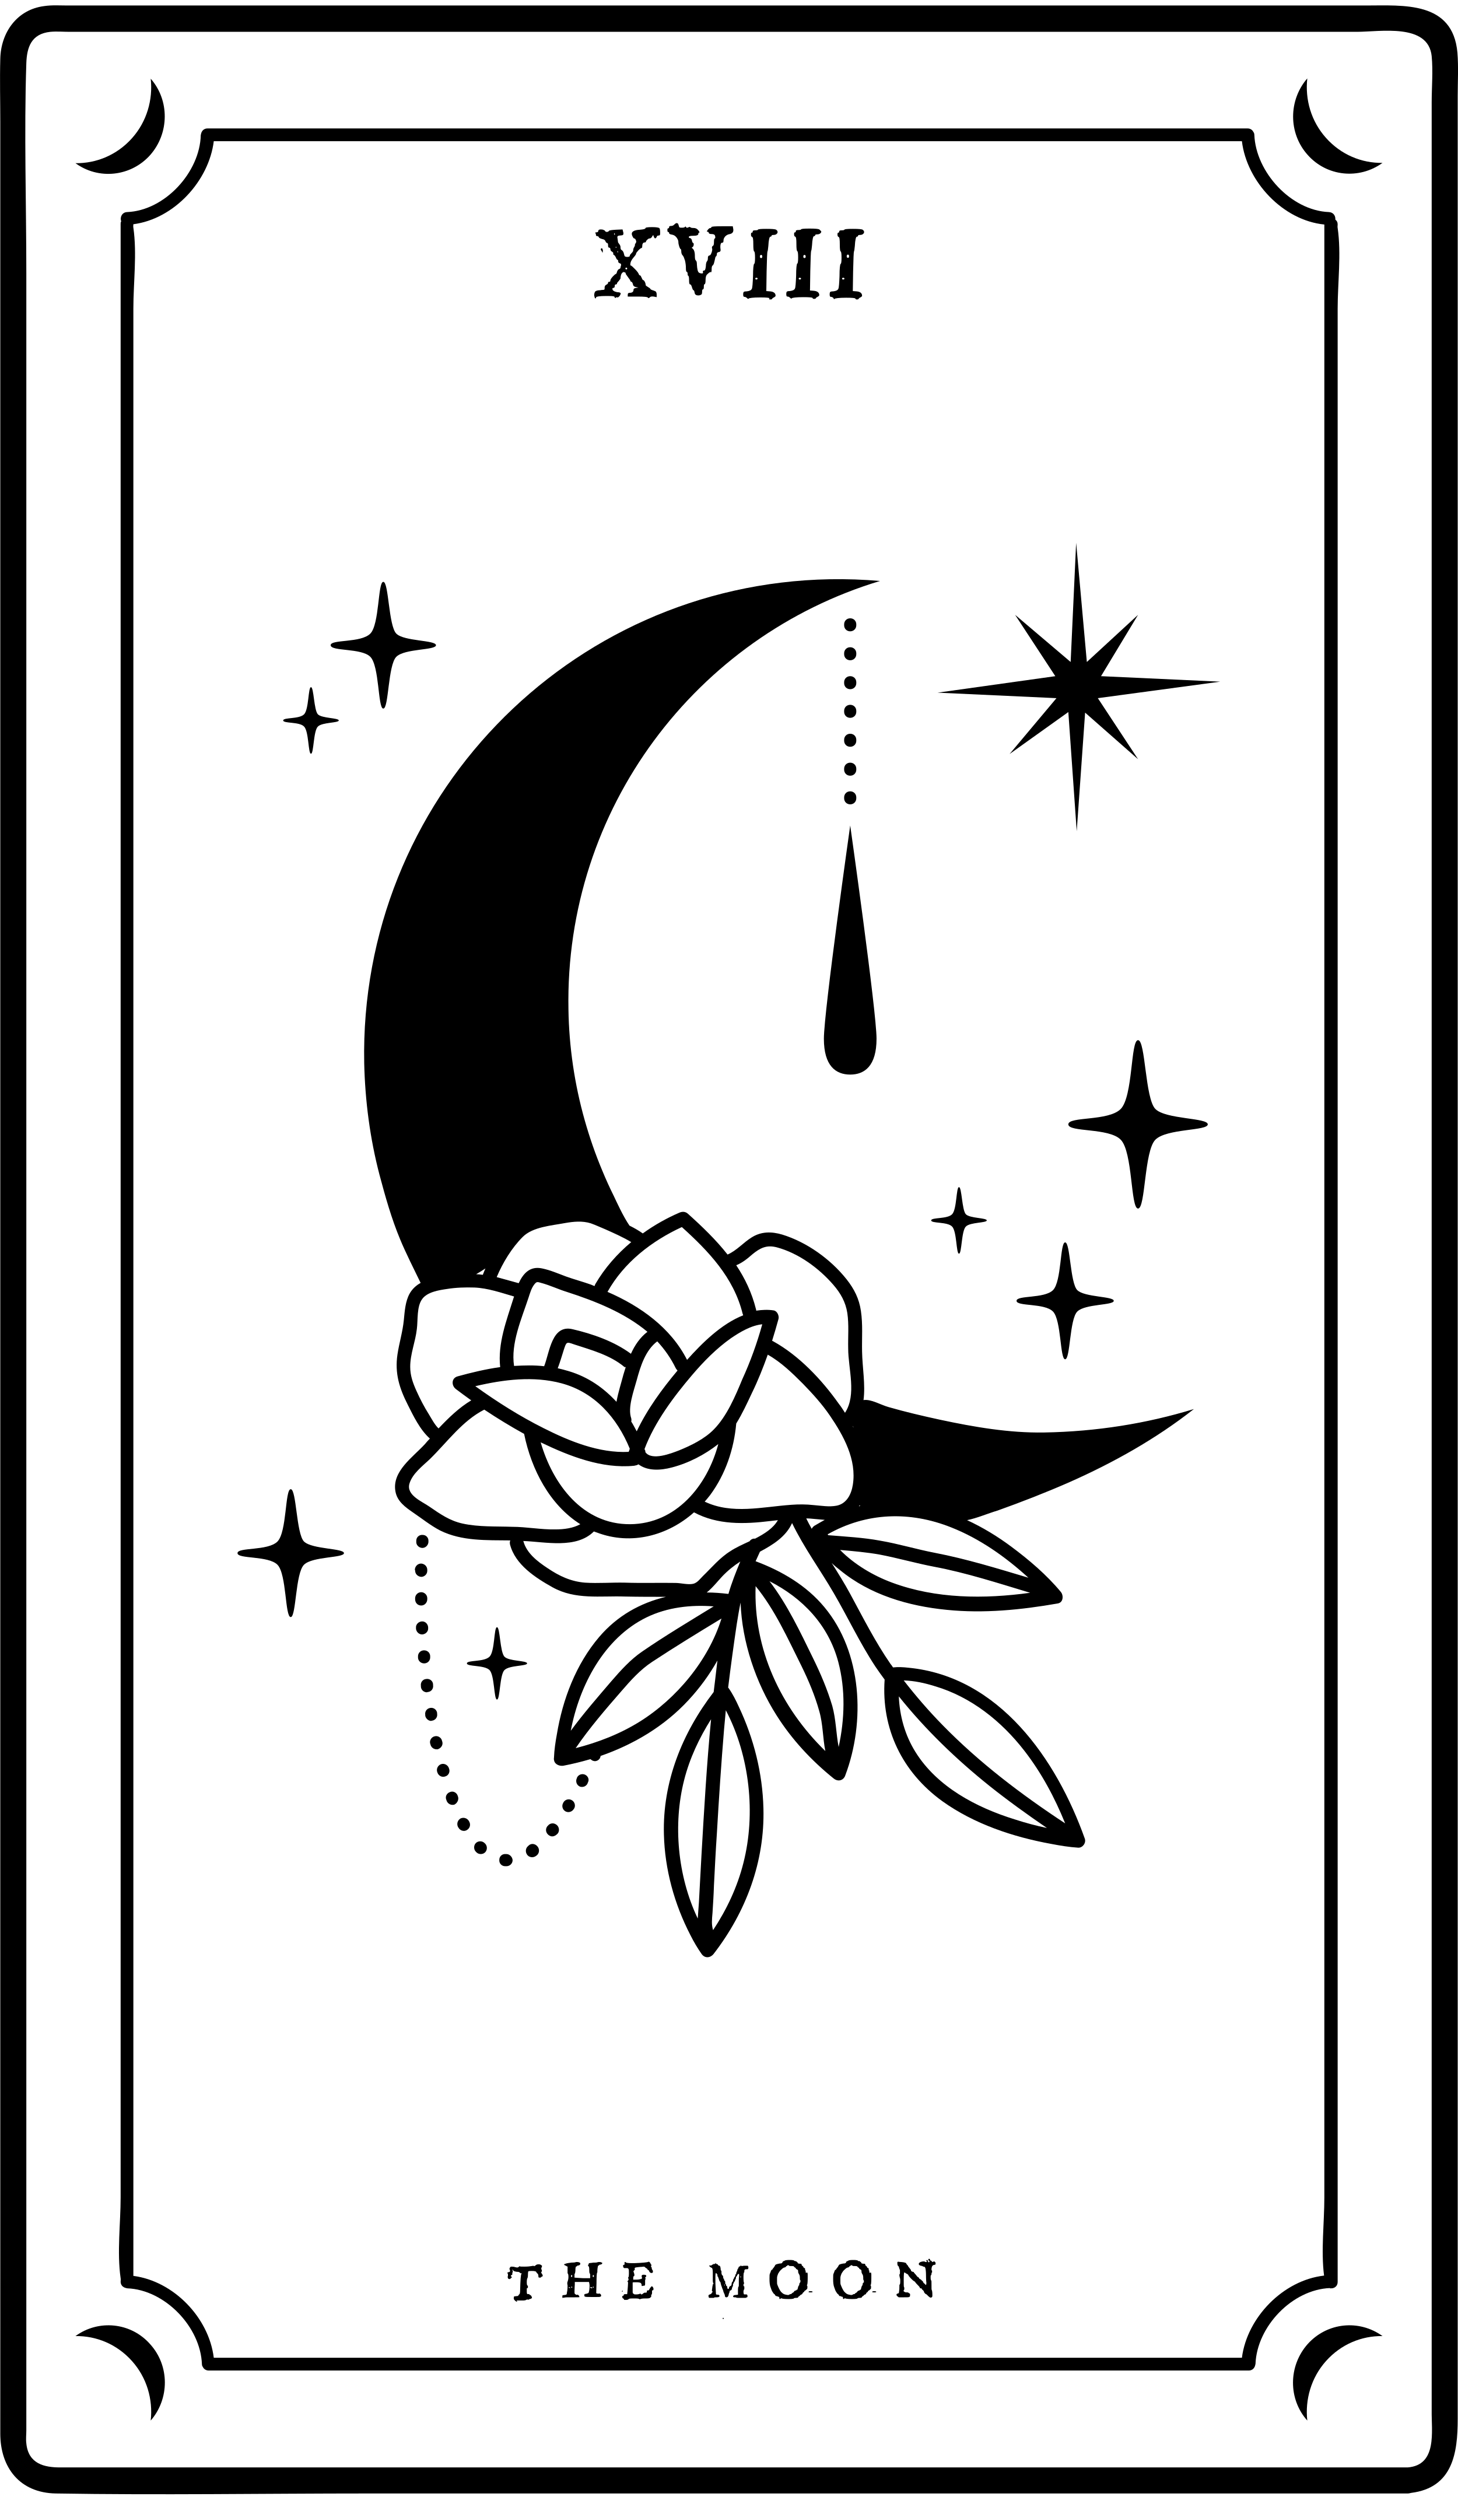 <?xml version="1.0" encoding="utf-8"?>
<!-- Generator: Adobe Illustrator 21.1.0, SVG Export Plug-In . SVG Version: 6.00 Build 0)  -->
<svg version="1.1" id="Слой_1" xmlns="http://www.w3.org/2000/svg" xmlns:xlink="http://www.w3.org/1999/xlink" x="0px" y="0px"
	 viewBox="0 0 504 864" style="enable-background:new 0 0 504 864;" xml:space="preserve">
<style type="text/css">
	.st0{fill:#040404;}
	.st1{fill:#FFFFFF;}
</style>
<g>
	<g>
		<path d="M51.9,53.6c6.7-7.6,6.7-19,0.2-26.4c0.8,7.2-1.3,14.8-6.5,20.6c-5.2,5.8-12.3,8.7-19.5,8.6C34,62.2,45.2,61.1,51.9,53.6z"
			/>
		<path d="M458.4,47.7c-5.2-5.8-7.3-13.3-6.5-20.6c-6.5,7.5-6.6,18.9,0.1,26.4c6.7,7.6,17.9,8.6,25.9,2.8
			C470.7,56.4,463.6,53.5,458.4,47.7z"/>
		<path d="M26.1,807.4c7.2-0.1,14.3,2.8,19.5,8.6c5.2,5.8,7.3,13.3,6.5,20.6c6.5-7.5,6.6-18.9-0.2-26.4
			C45.2,802.6,34,801.6,26.1,807.4z"/>
		<path d="M452,810.2c-6.7,7.6-6.7,19-0.1,26.4c-0.8-7.2,1.3-14.8,6.5-20.6c5.2-5.8,12.3-8.7,19.5-8.6
			C469.9,801.6,458.8,802.6,452,810.2z"/>
		<path d="M503.8,18.2c-1.6-17.9-18.7-16.3-31.6-16.3c-45.9,0-91.8,0-137.6,0c-63.2,0-126.3,0-189.5,0c-40.6,0-81.2,0-121.8,0
			c-2.6,0-5.3-0.2-8,0.2c-9.5,1.2-15,9.2-15.2,18.2c-0.2,7.3,0,14.5,0,21.8c0,37.4,0,74.9,0,112.3c0,57,0,114.1,0,171.1
			c0,64.3,0,128.6,0,192.9c0,58.4,0,116.7,0,175.1c0,40.1,0,80.2,0,120.3c0,9.1,0,18.2,0,27.3c0,11.7,6.7,20.5,19.2,20.7
			c35.9,0.6,71.9,0,107.9,0c62.4,0,124.9,0,187.3,0c49.7,0,99.5,0,149.2,0c7.6,0,15.2,0,22.9,0c0.4,0,0.8-0.1,1.2-0.2
			c14.4-1.8,16.1-13.8,16.1-25.5c0-11.4,0-22.8,0-34.3c0-43.4,0-86.9,0-130.3c0-59.9,0-119.8,0-179.8c0-63.9,0-127.7,0-191.6
			c0-55.3,0-110.6,0-165.9c0-33.7,0-67.3,0-101C503.9,28.3,504.2,23.2,503.8,18.2z M486.6,852.8c-28.3,0-56.6,0-84.9,0
			c-59.9,0-119.8,0-179.7,0c-54,0-108,0-162,0c-13.1,0-26.1,0-39.2,0c-5.6,0-11-1.3-11.7-8.3c-0.2-1.5,0-3,0-4.5c0-26.5,0-53,0-79.5
			c0-50,0-100,0-149.9c0-61.8,0-123.6,0-185.4c0-61.4,0-122.7,0-184.1c0-48.9,0-97.7,0-146.6c0-24.2-0.8-48.6,0-72.7
			c0.2-5.3,1.6-10.1,8.3-10.8c2.2-0.2,4.5,0,6.7,0c14.8,0,29.6,0,44.5,0c55.6,0,111.3,0,166.9,0c58.9,0,117.8,0,176.7,0
			c18.9,0,37.9,0,56.8,0c8.1,0,24.7-3.1,25.9,8.4c0.5,5.2,0,10.8,0,16.1c0,13.5,0,27.1,0,40.6c0,45.5,0,91.1,0,136.6
			c0,60.1,0,120.2,0,180.3c0,62.6,0,125.2,0,187.7c0,52.8,0,105.6,0,158.4c0,31.4,0,62.7,0,94.1C494.8,840.3,496.9,852,486.6,852.8z
			"/>
		<path d="M460,790.9c1.2,0.1,2.4-0.7,2.4-2.2c0-23.7,0-47.4,0-71.1c0-56.4,0-112.8,0-169.2c0-68.7,0-137.4,0-206
			c0-59,0-117.9,0-176.9c0-19.6,0-39.2,0-58.8c0-8.9,1.3-19,0-27.9c-0.1-0.4,0-0.8,0-1.2c0-0.8-0.3-1.3-0.8-1.7
			c0.1-1.2-0.6-2.5-2.2-2.6c-13.1-0.5-25.3-13.8-25.8-26.7c0-0.5-0.2-0.8-0.4-1.1c-0.3-0.6-1-1.1-1.9-1.1c-40.5,0-80.9,0-121.4,0
			c-64.5,0-129,0-193.6,0c-14.9,0-29.7,0-44.6,0c-0.9,0-1.6,0.5-1.9,1.1c-0.2,0.3-0.3,0.7-0.4,1.2C69.1,59.5,57,72.8,43.9,73.3
			c-1.8,0.1-2.5,1.9-2,3.2c-0.2,0.3-0.2,0.6-0.2,1c0,23.7,0,47.4,0,71.1c0,56.4,0,112.8,0,169.2c0,68.7,0,137.4,0,206
			c0,59,0,117.9,0,176.9c0,19.6,0,39.2,0,58.8c0,8.9-1.3,19,0,27.9c0.1,0.4,0,0.8,0,1.2c0,0.9,0.5,1.6,1.1,1.9
			c0.3,0.2,0.7,0.3,1.2,0.4c13,0.5,25.3,13.3,25.8,26.2c0,0.5,0.2,0.8,0.4,1.1c0.3,0.6,1,1.1,1.9,1.1c40.5,0,80.9,0,121.4,0
			c64.5,0,129,0,193.6,0c14.9,0,29.7,0,44.6,0c0.9,0,1.6-0.5,1.9-1.1c0.2-0.3,0.3-0.7,0.4-1.2c0.5-12.9,12.7-25.7,25.8-26.2
			C459.6,791,459.8,790.9,460,790.9z M429.3,814.9c-39.8,0-79.6,0-119.3,0c-64.5,0-129,0-193.6,0c-14.2,0-28.3,0-42.5,0
			c-1.7-13.9-13.9-26.5-27.8-28.3c0-23,0-46,0-69.1c0-56.4,0-112.8,0-169.2c0-68.7,0-137.4,0-206c0-59,0-117.9,0-176.9
			c0-19.6,0-39.2,0-58.8c0-8.9,1.3-19,0-27.9c-0.1-0.4,0-0.8,0-1.2c14-1.8,26.1-14.9,27.8-28.7c39.8,0,79.5,0,119.3,0
			c64.5,0,129,0,193.6,0c14.2,0,28.3,0,42.5,0c1.7,14.1,14.3,27.4,28.5,28.8c0,23.7,0,47.3,0,71c0,56.4,0,112.8,0,169.2
			c0,68.7,0,137.4,0,206c0,59,0,117.9,0,176.9c0,19.6,0,39.2,0,58.8c0,8.6-1.2,18.4-0.1,27C443.6,788.1,431.1,800.9,429.3,814.9z"/>
		<path d="M208.4,86.7c0-0.2,0-0.3-0.1-0.5c-0.1-0.5-0.3-0.5-0.6-0.2c-0.1,0.1,0,0.4,0.3,0.8l0.3,0.6L208.4,86.7z"/>
		<path d="M225.4,78.5c-1.5,0-2.3,0.1-2.3,0.4c0,0.2-0.6,0.4-1.9,0.5c-1.9,0.1-2.8,0.6-2.8,1.4c0,0.3,0.1,0.6,0.3,1
			c0.2,0.4,0.4,0.6,0.5,0.6c0.2,0,0.5,0.2,0.6,0.6c0.2,0.4,0.2,0.7-0.1,1.1c-0.2,0.3-0.3,0.5-0.2,0.5c0,0,0,0.1,0,0.2
			c-0.1,0.1-0.1,0.3-0.2,0.5c-0.3,0.4-0.4,0.8-0.4,1.1c0,0.4-0.2,0.7-0.6,1.1c-0.4,0.4-0.6,0.7-0.6,0.9c0,0.3-0.3,0.4-0.9,0.4
			c-0.4,0-0.6-0.1-0.8-0.2c-0.1-0.1-0.2-0.4-0.3-0.8c-0.1-0.6-0.4-1.1-0.7-1.3c-0.4-0.2-0.5-0.5-0.5-1c0-0.4-0.1-0.7-0.4-1.1
			s-0.5-0.6-0.5-1c-0.1-0.9-0.2-1.4-0.2-1.4c0-0.4,0.3-0.6,0.9-0.6c0.3,0,0.6-0.1,0.8-0.1c0.2-0.1,0.3-0.1,0.3-0.2
			c0.1-0.1,0.1-0.2,0.1-0.4c0-0.2,0-0.4-0.1-0.6l-0.2-0.8l-2.3,0.1c-1.5,0.1-2.3,0.2-2.4,0.4c0,0.1-0.2,0.2-0.4,0.3
			c-0.2,0.1-0.4,0.1-0.6,0c-0.2-0.1-0.3-0.1-0.3-0.2c0-0.1-0.2-0.3-0.5-0.4c-0.4-0.2-0.7-0.2-1.1-0.2c-0.5,0-0.8,0.2-0.8,0.6
			c0,0.2-0.2,0.4-0.7,0.4c-0.2,0-0.3,0.1-0.4,0.2c0.2,0.1,0.3,0.3,0.3,0.6c0,0.3,0.1,0.5,0.4,0.5c0.3,0,0.5,0.1,0.6,0.4
			c0.1,0.2,0.4,0.4,1.1,0.6c0.7,0.1,1.1,0.4,1.2,0.8c0.2,0.4,0.4,0.6,0.6,0.6c0.2,0,0.3,0.3,0.3,0.8c0,0.5,0.1,0.8,0.4,0.8
			c0.2,0,0.4,0.2,0.4,0.5c0,0.4,0.2,0.7,0.6,0.9c0.3,0.2,0.5,0.5,0.4,0.6c-0.1,0.2,0,0.4,0.2,0.5c0.2,0.1,0.5,0.4,0.7,0.9
			c0.2,0.5,0.4,0.8,0.6,0.8c0.1,0,0.2,0.2,0.2,0.5c0,0.4,0.2,0.6,0.6,0.7c0.2,0.1,0.4,0.2,0.4,0.5c0,0.1,0,0.3-0.1,0.5
			s-0.1,0.4-0.1,0.5c0,0.2-0.2,0.4-0.5,0.5c-0.3,0.1-0.5,0.4-0.7,0.9c-0.1,0.5-0.3,0.8-0.4,0.8c-0.2,0-0.5,0.3-1.1,0.9
			c-0.5,0.6-0.8,1-0.8,1.3c0,0.3-0.1,0.5-0.4,0.5c-0.3,0-0.4,0.1-0.4,0.3c0,0.3-0.2,0.5-0.6,0.7c-0.4,0.2-0.6,0.5-0.6,1.1
			c0,0.2,0,0.4,0,0.4c0,0.1-0.1,0.2-0.2,0.2c-0.1,0.1-0.3,0.1-0.4,0.1c-0.2,0-0.5,0-0.9,0.1c-0.9,0-1.4,0.2-1.7,0.4
			c-0.2,0.2-0.4,0.7-0.4,1.4l0.2,0.8c0.2,0.4,0.4,0.3,0.5-0.2c0.1-0.2,1.2-0.4,3.3-0.4c1.4,0,2.3,0,2.6,0.1c0.3,0,0.5,0.2,0.5,0.4
			c0,0.1,0.1,0.2,0.2,0.2c0.2-0.2,0.4-0.3,0.5-0.3c0,0,0.1,0.1,0.2,0.1c0.2,0,0.4-0.1,0.6-0.3c0.2-0.2,0.4-0.5,0.5-0.8
			c0.1-0.2,0.1-0.4-0.1-0.5c-0.1-0.1-0.4-0.2-0.9-0.2c-1.2-0.2-1.8-0.6-1.8-1.2c0-0.2,0.1-0.3,0.4-0.3c0.2,0,0.4-0.2,0.4-0.6
			s0.1-0.6,0.4-0.6c0.2,0,0.4-0.1,0.4-0.4c0-0.1,0.2-0.4,0.6-0.8c0.4-0.5,0.6-0.8,0.6-0.9c0-0.5,0.1-1,0.3-1.5
			c0.3-0.5,0.6-0.7,0.9-0.7l0.1,0.1c0,0,0.1,0,0.1,0c0.3,0.1,0.4,0.2,0.4,0.5c0,0.1,0.3,0.5,0.8,1.2c0.5,0.7,0.8,1.1,0.8,1.2
			c0,0.2,0.1,0.3,0.4,0.4c0.2,0.1,0.4,0.4,0.5,0.9c0.1,0.5,0.4,0.8,1,0.9l0.9,0.2l-0.8,0.1c-0.6,0.1-0.9,0.3-0.9,0.6
			c0,0.7-0.4,1.1-1.3,1.1c-0.5,0-0.7,0.2-0.7,0.7v0.6h3.4c2.3,0,3.5,0.1,3.6,0.4c0.1,0.2,0.3,0.2,0.6-0.1c0.2-0.3,0.7-0.4,1.4-0.3
			l1,0.2v-0.9c0-0.4-0.1-0.7-0.2-0.9c-0.1-0.2-0.4-0.3-0.9-0.5c-0.7-0.2-1.1-0.4-1.1-0.6c0-0.1-0.3-0.3-0.8-0.6
			c-0.5-0.3-0.8-0.5-0.8-0.7c0-0.3-0.1-0.7-0.3-1.1c-0.2-0.4-0.4-0.6-0.6-0.6c-0.1,0-0.3-0.3-0.5-0.8c-0.2-0.5-0.4-0.8-0.5-0.8
			c-0.2,0-0.4-0.2-0.5-0.5c-0.1-0.3-0.5-0.9-1.3-1.7c-0.8-0.8-1.2-1.2-1.4-1.2c-0.1,0-0.2-0.1-0.2-0.4c0-0.8,0.4-1.6,1.1-2.4
			c0.6-0.7,0.9-1.1,0.9-1.4c0-0.2,0.3-0.5,0.8-1.1c0.5-0.5,0.9-0.8,1.1-0.8c0.1,0,0.2-0.2,0.2-0.5c0-0.9,0.3-1.4,0.8-1.4
			c0.3,0,0.5-0.1,0.5-0.3c0-0.2,0.2-0.4,0.5-0.7c0.3-0.3,0.6-0.4,0.8-0.4c0.3,0,0.6-0.2,0.8-0.6l0.4-0.6l0.2,0.6
			c0.1,0.2,0.2,0.4,0.3,0.5c0.1,0.1,0.3,0.1,0.4,0c0.1-0.1,0.2-0.2,0.3-0.4c0.1-0.4,0.3-0.5,0.7-0.5c0.2,0,0.4-0.1,0.4-0.2
			c0.1-0.1,0.1-0.4,0.1-0.8c0-0.9-0.1-1.4-0.3-1.6C227.4,78.6,226.7,78.5,225.4,78.5z M212.5,81.1c0,0.1,0,0.1-0.1,0.1l-0.1-0.3
			c0-0.1,0-0.2,0.1-0.3c0-0.1,0.1-0.1,0.1,0.1C212.6,80.9,212.6,81,212.5,81.1z M213,85.6c-0.1,0-0.2,0-0.2-0.1
			c0-0.1,0.1-0.2,0.2-0.2c0.1,0,0.1,0.1,0.1,0.2C213.1,85.5,213.1,85.6,213,85.6z M213.6,87.2c0,0.1,0,0.1-0.1,0.1l-0.1-0.3
			c0-0.2,0.1-0.3,0.2-0.2C213.6,87,213.6,87.1,213.6,87.2z M216.5,93.1c-0.2,0-0.3-0.1-0.3-0.3c0-0.2,0.1-0.3,0.3-0.3
			c0.2,0,0.3,0.1,0.3,0.3C216.8,93.1,216.7,93.1,216.5,93.1z"/>
		<path d="M246,93.1c0-0.8,0.1-1.2,0.4-1.4c0.2-0.1,0.4-0.6,0.6-1.5c0.2-0.9,0.3-1.4,0.4-1.5c0.3-0.2,0.4-0.5,0.4-0.9
			c0-0.4,0.2-0.6,0.7-0.7c0.4,0,0.6-0.3,0.6-0.7c0-0.2-0.1-0.6-0.1-1c0-1,0.2-1.5,0.6-1.5c0.4,0,0.5-0.3,0.5-0.8
			c0-0.5,0.2-0.9,0.6-1.4c0.4-0.4,0.9-0.7,1.6-0.8c0.8-0.2,1.2-0.6,1.2-1.4c0-0.1,0-0.4-0.1-0.7l-0.1-0.6h-3.7
			c-2.5,0-3.7,0.1-3.7,0.3c0,0.2-0.1,0.3-0.3,0.3c-0.3,0-0.6,0.2-0.9,0.6c-0.4,0.5-0.4,0.7-0.2,0.7c0.3,0,0.5,0.1,0.5,0.4
			c0.1,0.3,0.5,0.4,1.1,0.4c0.6,0,1,0.2,1.1,0.7c0.1,0.5,0.1,0.7-0.1,0.8c-0.2,0.1-0.3,0.5-0.3,1.3c0,0.7-0.1,1.2-0.4,1.3
			c-0.2,0.1-0.3,0.3-0.3,0.7c0,0.1,0.1,0.2,0.1,0.4c0,0.5-0.1,0.9-0.3,1.4c-0.2,0.5-0.4,0.8-0.7,0.8c-0.4,0.1-0.5,0.4-0.5,0.9
			c0,0.5-0.1,0.9-0.3,1.1c-0.2,0.2-0.4,0.8-0.4,1.7c-0.1,1-0.3,1.5-0.6,1.5c-0.4,0-0.5,0.2-0.4,0.5c0,0.2,0,0.4,0,0.4
			c-0.1,0.1-0.2,0.1-0.4,0.1c-0.4,0-0.7-0.1-0.9-0.2c-0.5-0.3-0.7-1.2-0.8-2.9c0-0.7-0.1-1.2-0.4-1.4c-0.2-0.2-0.3-0.7-0.3-1.6
			c0-1.3-0.3-2.2-0.9-2.6c-0.2-0.1-0.2-0.3,0.1-0.4c0.1,0,0.2-0.2,0.3-0.4c0.1-0.2,0.1-0.5,0.1-0.7c0-0.2-0.1-0.3-0.2-0.3
			c-0.1,0-0.3-0.3-0.4-0.8c-0.1-0.6-0.4-0.9-0.7-0.9c-0.3-0.1-0.4-0.2-0.4-0.3c0-0.4,0.5-0.5,1.4-0.5c1.3,0,1.9-0.2,1.9-0.7
			c0-0.2,0.1-0.4,0.3-0.4c0.2,0,0.1-0.3-0.3-0.8c-0.4-0.5-0.9-0.8-1.6-0.8c-0.7,0-1.1-0.1-1.2-0.3c-0.1-0.1-0.3-0.1-0.7,0.1
			c-0.4,0.2-0.6,0.2-0.7-0.1c-0.2-0.2-0.3-0.3-0.4-0.1c-0.1,0.2-0.5,0.3-1.1,0.3c-0.4,0-0.6,0-0.8-0.1c-0.1-0.1-0.2-0.3-0.3-0.7
			c-0.1-0.5-0.3-0.8-0.7-0.8c-0.2,0-0.5,0.2-0.8,0.5c-0.4,0.4-0.7,0.5-1.2,0.5c-0.4,0-0.6,0.1-0.6,0.4c0,0.3-0.1,0.4-0.3,0.4
			c-0.2,0-0.3,0.2-0.3,0.6c0,0.5,0.1,0.7,0.3,0.7c0.2,0,0.3,0.1,0.3,0.4c0,0.2,0.3,0.4,1,0.5c0.6,0.1,1.1,0.4,1.5,0.9
			c0.4,0.5,0.7,1.1,0.7,1.6c0,0.5,0.1,1,0.3,1.6c0.2,0.6,0.4,0.9,0.5,0.9c0.1,0,0.2,0.3,0.2,0.8c0,0.6,0.2,1.1,0.5,1.4
			c0.3,0.3,0.5,0.9,0.8,1.8c0.2,0.9,0.3,1.7,0.3,2.5c0,0.9,0.1,1.4,0.4,1.4c0.1,0.1,0.2,0.3,0.2,0.7c0,0.4,0.1,0.6,0.2,0.6
			c0.2,0.1,0.3,0.6,0.3,1.6c0,0.9,0.1,1.4,0.4,1.4c0.2,0,0.4,0.3,0.6,1c0.2,0.7,0.4,1,0.5,1c0.2,0,0.3,0.3,0.4,0.8
			c0.1,0.7,0.5,1,1.3,1c0.1,0,0.4,0,0.6-0.1c0.5-0.1,0.7-0.4,0.7-1.1c0-0.6,0.1-0.9,0.3-0.9c0.2,0,0.3-0.3,0.3-0.9
			c0-0.6,0.1-0.9,0.3-0.9c0.2-0.1,0.3-0.6,0.3-1.5c0-0.9,0.2-1.6,0.6-1.9c0.5-0.5,0.8-0.7,1.1-0.8C245.9,94.3,246,93.9,246,93.1z"/>
		<path d="M266.3,103.5c0.4,0,0.6-0.1,0.6-0.2s0.2-0.3,0.6-0.5c0.4-0.2,0.6-0.4,0.6-0.6c0-0.9-0.7-1.4-1.9-1.5l-1.3-0.1l0.1-6.7
			c0.1-4.5,0.2-6.8,0.3-7c0.1-0.1,0.2-0.8,0.3-1.9c0.1-2.1,0.4-3.2,0.7-3.2c0.2,0,0.4-0.1,0.4-0.3c0-0.2,0.2-0.3,0.7-0.3
			c0.4,0,0.8-0.1,1-0.3c0.3-0.2,0.4-0.5,0.4-0.7c0-0.3-0.2-0.6-0.5-0.8c-0.3-0.2-1.4-0.3-3.4-0.3c-2,0-2.9,0.1-2.9,0.3
			c0,0.1-0.3,0.2-0.9,0.2s-0.9,0.1-0.9,0.4s-0.1,0.4-0.3,0.4c-0.2,0-0.3,0.2-0.3,0.6c0,0.5,0.1,0.8,0.4,0.9c0.3,0.1,0.4,0.9,0.4,2.5
			c0,1.6,0.1,2.4,0.3,2.5c0.2,0.1,0.3,0.8,0.3,2.2c0,1.3-0.1,2-0.3,2.1c-0.2,0.1-0.4,1.5-0.4,4.3c-0.1,2.4-0.2,3.9-0.4,4.3
			c-0.2,0.5-0.8,0.8-1.8,0.9c-0.6,0-0.9,0.1-1,0.2c-0.1,0.1-0.2,0.4-0.2,0.8c0,0.6,0.1,0.9,0.4,0.9c0.3,0,0.6,0.1,0.9,0.4
			c0.3,0.3,0.5,0.4,0.6,0.2c0.1-0.2,1.5-0.4,4-0.4c2.1,0,3.2,0.1,3.2,0.3C265.7,103.4,265.9,103.5,266.3,103.5z M261.5,96.6
			c-0.3,0-0.4-0.1-0.4-0.3c0-0.2,0.1-0.3,0.4-0.3c0.2,0,0.4,0.1,0.4,0.3C261.8,96.5,261.7,96.6,261.5,96.6z M263.1,89.2
			c-0.3,0-0.4-0.2-0.4-0.5c0-0.4,0.1-0.6,0.4-0.6c0.3,0,0.4,0.2,0.4,0.6C263.5,89,263.4,89.2,263.1,89.2z"/>
		<path d="M283.2,79.3c-0.3-0.2-1.4-0.3-3.4-0.3c-2,0-2.9,0.1-2.9,0.3c0,0.1-0.3,0.2-0.9,0.2s-0.9,0.1-0.9,0.4s-0.1,0.4-0.3,0.4
			c-0.2,0-0.3,0.2-0.3,0.6c0,0.5,0.1,0.8,0.4,0.9c0.3,0.1,0.4,0.9,0.4,2.5c0,1.6,0.1,2.4,0.3,2.5c0.2,0.1,0.3,0.8,0.3,2.2
			c0,1.3-0.1,2-0.3,2.1c-0.2,0.1-0.4,1.5-0.4,4.3c-0.1,2.4-0.2,3.9-0.4,4.3c-0.2,0.5-0.8,0.8-1.8,0.9c-0.6,0-0.9,0.1-1,0.2
			c-0.1,0.1-0.2,0.4-0.2,0.8c0,0.6,0.1,0.9,0.4,0.9c0.3,0,0.6,0.1,0.9,0.4c0.3,0.3,0.5,0.4,0.6,0.2c0.1-0.2,1.5-0.4,4-0.4
			c2.1,0,3.2,0.1,3.2,0.3c0,0.2,0.2,0.3,0.5,0.3c0.4,0,0.6-0.1,0.6-0.2s0.2-0.3,0.6-0.5c0.4-0.2,0.6-0.4,0.6-0.6
			c0-0.9-0.7-1.4-1.9-1.5l-1.3-0.1l0.1-6.7c0.1-4.5,0.2-6.8,0.3-7c0.1-0.1,0.2-0.8,0.3-1.9c0.1-2.1,0.4-3.2,0.7-3.2
			c0.2,0,0.4-0.1,0.4-0.3c0-0.2,0.2-0.3,0.7-0.3c0.4,0,0.8-0.1,1-0.3c0.3-0.2,0.4-0.5,0.4-0.7C283.7,79.8,283.5,79.5,283.2,79.3z
			 M276.5,96.6c-0.3,0-0.4-0.1-0.4-0.3c0-0.2,0.1-0.3,0.4-0.3c0.2,0,0.4,0.1,0.4,0.3C276.9,96.5,276.7,96.6,276.5,96.6z M278.1,89.2
			c-0.3,0-0.4-0.2-0.4-0.5c0-0.4,0.1-0.6,0.4-0.6c0.3,0,0.4,0.2,0.4,0.6C278.5,89,278.4,89.2,278.1,89.2z"/>
		<path d="M288.5,103.3c0.1-0.2,1.5-0.4,4-0.4c2.1,0,3.2,0.1,3.2,0.3c0,0.2,0.2,0.3,0.5,0.3c0.4,0,0.6-0.1,0.6-0.2s0.2-0.3,0.6-0.5
			c0.4-0.2,0.6-0.4,0.6-0.6c0-0.9-0.7-1.4-1.9-1.5l-1.3-0.1l0.1-6.7c0.1-4.5,0.2-6.8,0.3-7c0.1-0.1,0.2-0.8,0.3-1.9
			c0.1-2.1,0.4-3.2,0.7-3.2c0.2,0,0.4-0.1,0.4-0.3c0-0.2,0.2-0.3,0.7-0.3c0.4,0,0.8-0.1,1-0.3c0.3-0.2,0.4-0.5,0.4-0.7
			c0-0.3-0.2-0.6-0.5-0.8c-0.3-0.2-1.4-0.3-3.4-0.3c-2,0-2.9,0.1-2.9,0.3c0,0.1-0.3,0.2-0.9,0.2s-0.9,0.1-0.9,0.4s-0.1,0.4-0.3,0.4
			c-0.2,0-0.3,0.2-0.3,0.6c0,0.5,0.1,0.8,0.4,0.9c0.3,0.1,0.4,0.9,0.4,2.5c0,1.6,0.1,2.4,0.3,2.5c0.2,0.1,0.3,0.8,0.3,2.2
			c0,1.3-0.1,2-0.3,2.1c-0.2,0.1-0.4,1.5-0.4,4.3c-0.1,2.4-0.2,3.9-0.4,4.3c-0.2,0.5-0.8,0.8-1.8,0.9c-0.6,0-0.9,0.1-1,0.2
			c-0.1,0.1-0.2,0.4-0.2,0.8c0,0.6,0.1,0.9,0.4,0.9c0.3,0,0.6,0.1,0.9,0.4C288.2,103.4,288.4,103.5,288.5,103.3z M293.1,88
			c0.3,0,0.4,0.2,0.4,0.6c0,0.4-0.1,0.5-0.4,0.5c-0.3,0-0.4-0.2-0.4-0.5C292.7,88.2,292.8,88,293.1,88z M291.5,96
			c0.2,0,0.4,0.1,0.4,0.3c0,0.2-0.1,0.3-0.4,0.3c-0.3,0-0.4-0.1-0.4-0.3C291.1,96.1,291.2,96,291.5,96z"/>
		<path d="M187.1,785.3c0.1,0,0.2-0.2,0.2-0.5c0-0.2,0-0.4-0.1-0.4c-0.1,0-0.1-0.1-0.1-0.3c0-0.2,0.1-0.4,0.2-0.6
			c0.1-0.3,0.1-0.5-0.2-0.6c-0.2-0.2-0.5-0.3-0.9-0.3c-0.5,0-0.8,0.1-1.1,0.4c-0.3,0.2-0.4,0.3-0.5,0.2c-0.1-0.1-0.4-0.1-0.8,0
			c-0.5,0.1-1.4,0.2-2.6,0.2c-0.9,0-1.4,0-1.5-0.1c-0.1-0.1-0.2,0-0.4,0.2c-0.1,0.1-0.3,0.2-0.4,0.2c-0.2,0-0.4,0-0.7-0.1
			c-0.7-0.2-1.1-0.2-1.3-0.2c-0.1,0-0.2,0-0.2,0c-0.1,0-0.3,0.1-0.4,0.3c-0.1,0.2-0.2,0.4-0.2,0.5c0,0.1,0,0.1,0.1,0.2
			c0,0,0.1,0.2,0.1,0.5c0,0.1,0,0.2-0.1,0.3c-0.1,0-0.2,0.1-0.3,0.1c-0.3,0-0.5,0.1-0.5,0.3c0,0,0,0.1,0.1,0.2
			c0.1,0.1,0.1,0.3,0.1,0.6c0,0.3-0.1,0.4-0.1,0.5c0,0.5,0.2,0.8,0.6,0.8c0.3,0,0.4-0.1,0.4-0.2c0-0.1,0.1-0.2,0.2-0.2
			c0.1,0,0.1,0,0.2-0.1c0,0,0-0.1,0-0.2c0-0.1-0.1-0.2-0.2-0.2c-0.1-0.1-0.1-0.1-0.1-0.2c0,0,0-0.1,0-0.1c0,0,0-0.1,0.1-0.1
			c0,0,0.1,0,0.2-0.1c0.2-0.1,0.2-0.2,0.2-0.3c0,0,0-0.1,0-0.2c0-0.1,0-0.1,0-0.2c0-0.1,0-0.2,0.1-0.2c0.1-0.1,0.1-0.3,0-0.6
			c-0.1-0.3-0.1-0.4,0-0.4c0.1,0,0.1,0.1,0.1,0.2c0,0.1,0.2,0.2,0.5,0.4c0.4,0.1,0.7,0.2,1.1,0.2c0.4,0,0.7,0.1,0.8,0.3
			c0.2,0.2,0.3,0.2,0.5,0.2c0.1,0,0.1,0,0.1,0c0.1,0,0.1,0,0,0.1c-0.3,0.3-0.4,2.2-0.5,5.8c0,0.8-0.1,1.2-0.3,1.4
			c-0.2,0.1-0.3,0.3-0.3,0.4c0,0.1-0.3,0.2-0.8,0.2l-0.7,0.1l-0.1,0.5c0,0,0,0.1,0,0.1s0,0.1,0,0.1c0,0.2,0.1,0.4,0.4,0.7
			c0.3,0.3,0.5,0.4,0.7,0.4c0.1,0,0.1,0,0.1-0.1c0-0.1,0-0.1-0.1-0.1c-0.1,0-0.1,0-0.1-0.1c0-0.1,0.2-0.1,0.5-0.1c0.1,0,0.4,0,0.8,0
			c0.4,0,0.7,0,0.9,0c0.6,0,0.9-0.1,1.1-0.2c0.1-0.1,0.3-0.2,0.6-0.1c0.2,0.1,0.3,0,0.4-0.1c0.1-0.1,0.2-0.1,0.3-0.1
			c0.1,0,0.3-0.1,0.5-0.2c0.1-0.1,0.2-0.2,0.2-0.3c0-0.1-0.1-0.2-0.2-0.5c-0.2-0.3-0.3-0.4-0.5-0.4c-0.1,0-0.2-0.1-0.2-0.2
			c0-0.1-0.1-0.2-0.3-0.1c0,0-0.1,0-0.1,0c-0.1,0-0.1,0-0.1,0c-0.1,0-0.2,0-0.3-0.1c0-0.1-0.1-0.3-0.1-0.5v-0.4c0-0.5,0-0.8,0-0.9
			c0-0.1,0.1-0.2,0.2-0.2c0.2,0,0.2-0.1,0.2-0.4c0-0.3-0.1-0.5-0.2-0.5s-0.2-0.4-0.2-1.1c0-0.8,0.1-1.2,0.2-1.4
			c0.1-0.1,0.2-0.5,0.2-1.2c0-0.7,0.1-1,0.1-1.1c0.1-0.2,0.5-0.2,1.2-0.2c1,0,1.5,0.1,1.6,0.4c0,0.1,0.1,0.2,0.4,0.5
			c0.2,0.2,0.3,0.4,0.3,0.8c0,0.3,0.1,0.5,0.1,0.5c0,0.1,0.2,0.1,0.4,0.1c0.2,0,0.4,0,0.4-0.1c0-0.1,0.1-0.2,0.3-0.2
			c0.2-0.1,0.3-0.2,0.3-0.4c0-0.2-0.1-0.4-0.2-0.5C187,785.4,187,785.3,187.1,785.3z"/>
		<path d="M207.8,781.9c-0.2-0.1-0.5-0.1-0.8-0.1c-0.1,0-0.2,0-0.5,0.1c-0.3,0.1-0.5,0.1-0.7,0.1h-0.1h-0.2c-0.2,0-0.5,0-1,0.1
			c-0.4,0-0.7,0.1-0.8,0.1c-0.1,0-0.2,0.1-0.2,0.2c0,0.2,0,0.3-0.1,0.3c-0.1,0-0.1,0-0.1,0.1c0,0.1,0,0.2,0,0.3
			c0,0.1,0.1,0.2,0.2,0.2c0.1,0.1,0.2,0.5,0.2,1.3c0,0.8,0.1,1.2,0.2,1.2c0.1,0,0.1,0.3,0.1,0.8v0.8h-1.3c-0.8,0-1.7,0-2.7-0.1
			l-1.4-0.1v-0.7c0-0.4,0-0.7,0.1-0.7c0.1,0,0.1-0.3,0.2-0.9c0-1.1,0.1-1.6,0.4-1.6c0.1,0,0.2,0,0.2-0.1c0-0.1,0.1-0.2,0.4-0.2
			c0.2,0,0.4-0.1,0.5-0.2c0.1-0.1,0.2-0.2,0.2-0.4c0-0.2-0.1-0.3-0.2-0.4c-0.2-0.1-0.5-0.2-1-0.2c-0.3,0-0.4,0-0.5,0.1
			c0,0-0.5,0.1-1.3,0.1c-0.9,0.1-1.7,0.2-2.4,0.5c-0.1,0-0.2,0.1-0.2,0.2c0,0.1,0.2,0.2,0.6,0.4l0.6,0.3l0,0.8v0.9v0.3
			c0,0.2,0,0.4,0.1,0.4c0.1,0.1,0.2,0.5,0.2,1.1c0,0.6-0.1,1.1-0.2,1.4c-0.1,0.3-0.2,0.5-0.2,0.8c0,0,0,0,0,0.1c0,0,0,0.1,0,0.1
			c0,0.2,0.1,0.4,0.1,0.6c0,0.5,0,1.1-0.1,1.8c-0.1,0.6-0.2,1-0.2,1.2c-0.1,0.2-0.4,0.3-0.8,0.3c-0.3,0-0.5,0.1-0.6,0.1
			c-0.1,0.1-0.1,0.2-0.1,0.4v0.5l0.7-0.1c0.3-0.1,1-0.1,2.2-0.1h0.7h0.7c1,0,1.6,0,1.6-0.1c0-0.1-0.1-0.3-0.2-0.5
			c-0.2-0.2-0.3-0.3-0.4-0.3h-0.1c-0.2,0.1-0.4,0.1-0.6-0.1c-0.1-0.1-0.2-0.1-0.3-0.2c0-0.1-0.1-0.2-0.1-0.4c0-0.3,0-0.5,0-0.8
			c0-0.9,0.1-1.6,0.1-2.1v-0.8h4.9l0.1,0.4c0,0.2,0.1,0.5,0.1,0.7c0,0.5,0,1.1-0.1,1.7c-0.1,0.6-0.2,1-0.3,1
			c-0.1,0.1-0.4,0.2-0.8,0.3c-0.3,0-0.5,0.1-0.5,0.1c-0.1,0.1-0.1,0.2-0.1,0.4c0,0.3,0.1,0.5,0.3,0.5c0.3,0.1,1.3,0.1,3.1,0.1
			c1.3,0,2,0,2.1-0.1c0.2-0.1,0.3-0.2,0.3-0.4c0-0.2-0.1-0.3-0.2-0.5c-0.1-0.1-0.3-0.2-0.4-0.2c0,0,0,0-0.1,0c0,0,0,0-0.1,0
			c-0.1,0.1-0.3,0.1-0.5,0l-0.4-0.1l0.1-3.5c0-2.3,0.1-3.5,0.2-3.6c0.1,0,0.1-0.3,0.1-0.9c0.1-1.1,0.2-1.6,0.4-1.6
			c0.1,0,0.2,0,0.2-0.1c0-0.1,0.1-0.2,0.4-0.2c0.2,0,0.4-0.1,0.5-0.2c0.2-0.1,0.2-0.3,0.2-0.4C208.1,782.1,208,782,207.8,781.9z
			 M196.9,790.8c-0.2-0.1-0.3-0.1-0.3-0.2c0-0.1,0-0.1,0.1-0.1c0.2,0,0.3,0.1,0.4,0.2c0,0,0,0,0,0.1
			C197.1,790.8,197.1,790.8,196.9,790.8z M197.6,790.7c-0.1,0-0.1-0.1-0.1-0.2c0-0.1,0-0.2,0.1-0.2c0.1,0,0.2,0.1,0.2,0.2
			C197.8,790.7,197.7,790.7,197.6,790.7z M197.6,787c-0.1,0-0.2-0.1-0.2-0.3c0-0.3,0.1-0.4,0.2-0.4c0.2,0,0.2,0.1,0.2,0.3
			C197.8,786.9,197.7,787,197.6,787z M204.7,790.8c-0.1,0.1-0.2,0.1-0.4,0c-0.2-0.1-0.3-0.1-0.3-0.2c0-0.1,0.1-0.1,0.2-0.1
			c0.3,0,0.5,0.1,0.5,0.2C204.8,790.7,204.8,790.8,204.7,790.8z M205.1,790.7c-0.1,0-0.2-0.1-0.2-0.2c0-0.1,0.1-0.2,0.2-0.2
			c0.1,0,0.1,0.1,0.1,0.2C205.2,790.7,205.2,790.7,205.1,790.7z M205.1,787c-0.1,0-0.2-0.1-0.2-0.3c0-0.3,0.1-0.4,0.2-0.4
			c0.1,0,0.2,0.1,0.2,0.3C205.3,786.9,205.2,787,205.1,787z"/>
		<path d="M215.2,792c0.1-0.2,0.1-0.3,0-0.3c-0.1,0-0.2,0.1-0.2,0.2c0,0.1,0,0.2,0.1,0.2C215.2,792.1,215.2,792.1,215.2,792z"/>
		<path d="M225.3,790.2c-0.1,0-0.3,0.2-0.5,0.5s-0.4,0.6-0.4,0.7c0,0.1-0.1,0.2-0.4,0.2c-0.1,0-0.2,0-0.3,0.1c0,0-0.1,0.1-0.1,0.1
			c0,0,0,0.1,0,0.3c0,0.2-0.1,0.3-0.4,0.3c0,0-0.1,0-0.1,0s-0.1,0-0.2,0c-0.2,0-0.4,0.1-0.6,0.3c-0.2,0.2-0.4,0.3-0.6,0.3
			c-0.1,0-0.2-0.1-0.2-0.2c0-0.1-0.1-0.1-0.4,0c-0.2,0.1-0.6,0.2-1.2,0.2c-0.5,0-0.7,0-0.7-0.1c0-0.1-0.1-0.1-0.2-0.1
			c-0.1,0-0.1-0.1-0.2-0.2c-0.1-0.2-0.1-0.3-0.1-0.4c0-0.1,0-0.2,0-0.3c0-0.2,0-0.4,0-0.6c0-0.3,0-0.5,0-0.8c0-0.3,0-0.5,0-0.8
			c0-0.3,0-0.5,0-0.6v-0.2c0-0.1,0.4-0.1,1.3-0.1c0.7,0,1.2,0.1,1.4,0.2c0.2,0.1,0.4,0.4,0.4,0.8c0,0.2,0,0.3,0.1,0.3
			c0,0,0.1,0,0.2,0c0.1-0.1,0.3-0.1,0.5-0.1c0.1,0,0.2,0,0.3-0.1c0-0.1,0.1-0.2,0.1-0.5c0-0.1,0-0.2,0-0.3c0-0.2,0-0.3,0-0.4v-0.2
			c0-0.3,0-0.6,0.1-0.7c0.1-0.1,0.1-0.3,0-0.4c-0.1-0.1-0.1-0.3,0.1-0.4c0.1-0.1,0.2-0.2,0.2-0.4c0-0.3-0.3-0.4-1-0.4
			c-0.4,0-0.6,0.2-0.6,0.5c0,0.1,0,0.2,0.1,0.3c0,0.2,0,0.4,0,0.5s-0.3,0.2-0.9,0.3c-0.5,0.1-1,0.1-1.5,0.1h-0.6v-0.6
			c0-0.4,0.1-0.6,0.2-0.6c0.1,0,0.2-0.1,0.2-0.4c0-0.3-0.1-0.5-0.2-0.9c-0.1-0.2-0.2-0.4-0.1-0.4c0-0.1,0.1-0.1,0.2-0.3
			c0.2-0.1,0.3-0.3,0.2-0.5c0,0,0-0.1,0-0.2c0-0.1,0.1-0.3,0.4-0.3c0.3-0.1,0.7-0.1,1.5-0.2c0.7,0,1.1-0.1,1.1-0.1
			c0.3,0,0.5,0.1,0.6,0.2c0.1,0.2,0.3,0.3,0.5,0.4c0.2,0.1,0.3,0.2,0.3,0.3c0,0.1,0.1,0.2,0.3,0.3c0.2,0.1,0.3,0.2,0.3,0.3
			c0,0.2,0.1,0.3,0.3,0.5c0.2,0.2,0.4,0.2,0.6,0.2h0c0.3,0,0.4-0.2,0.4-0.6c0-0.2-0.1-0.3-0.2-0.5c-0.1-0.1-0.2-0.3-0.2-0.5
			c0-0.3-0.1-0.5-0.2-0.5c-0.1,0-0.1-0.1,0-0.4c0.1-0.1,0.1-0.2,0.1-0.3c0,0-0.1-0.1-0.1-0.1c-0.1-0.1-0.2-0.2-0.2-0.3
			c0-0.1-0.1-0.3-0.3-0.5c-0.2-0.2-0.4-0.3-0.6-0.1c-0.3,0.1-1.8,0.3-4.7,0.4h-0.7c-1.5,0-2.2-0.1-2.3-0.3c0-0.1-0.1-0.1-0.2-0.1
			s-0.2,0-0.2,0.1l0,0.1c0,0.1,0,0.1,0,0.1c0,0,0,0.1,0,0.2c0,0.1,0,0.2,0,0.2c0,0.2-0.1,0.3-0.3,0.3c-0.2,0.1-0.3,0.2-0.2,0.5
			c0.1,0.2,0.1,0.4,0.2,0.5s0.2,0.1,0.3,0.1c0.1,0,0.3,0,0.4,0c0.1,0,0.2,0,0.4,0c0.3,0,0.5,0.1,0.6,0.4c0.1,0.2,0.1,0.7,0.1,1.4
			c0,0.9-0.1,1.4-0.2,1.4c-0.1,0-0.1,0.2,0,0.4c0.1,0.2,0.1,0.4,0,0.6c-0.1,0.2-0.2,0.3-0.3,0.3c-0.1,0-0.1,0.1,0.1,0.2
			c0.1,0.1,0.1,0.3,0.1,0.6c0,0.5-0.1,1.5-0.2,2.8l-0.1,0.9h-0.6c-0.4,0-0.6,0.1-0.6,0.3c0,0.2-0.1,0.3-0.3,0.3
			c-0.1,0-0.2,0.1-0.2,0.3c0,0.3,0.1,0.5,0.3,0.6c0.2,0.1,0.3,0.2,0.3,0.4c0,0.1,0.2,0.1,0.7,0.1c0.5,0,0.8-0.1,0.9-0.3
			c0.1-0.1,0.5-0.2,1.2-0.2c0.5,0,0.9,0,1.3,0c0.7,0,1.1,0.1,1.2,0.2c0,0.1,0.2,0.1,0.4,0c0.2-0.1,0.7-0.2,1.5-0.2
			c0.8,0,1.3,0,1.5-0.1c0.2,0,0.3-0.1,0.5-0.3c0.2-0.2,0.3-0.3,0.2-0.5c0-0.2,0-0.3,0.1-0.4c0.1-0.1,0.2-0.3,0.2-0.8
			c0-0.3,0-0.5,0-0.6s0.1-0.1,0.2-0.1c0.2,0,0.3-0.2,0.3-0.5c0-0.2-0.1-0.4-0.2-0.6C225.6,790.3,225.4,790.2,225.3,790.2z"/>
		<path d="M257.9,783.1c-0.3,0-0.5,0-0.7,0c-0.4,0-0.7,0.1-0.7,0.1c-0.1,0-0.2,0-0.2,0s-0.1-0.1-0.1-0.1c0,0,0-0.1-0.1-0.2
			s0-0.2,0-0.2c0-0.1,0-0.1,0,0c0,0,0,0.1,0,0.2c0,0.2-0.2,0.4-0.4,0.4c-0.2,0.1-0.4,0.2-0.4,0.4c0,0.1-0.1,0.3-0.2,0.4
			c-0.1,0.1-0.2,0.3-0.2,0.4c0,0.2-0.1,0.4-0.2,0.6c-0.1,0.2-0.2,0.4-0.2,0.6c0,0.2,0,0.3-0.1,0.3c-0.1,0-0.2,0.1-0.2,0.4
			c0,0.2-0.1,0.4-0.2,0.5c-0.1,0.1-0.2,0.2-0.3,0.5c-0.1,0.3-0.1,0.4-0.2,0.4c-0.1,0-0.1,0.1-0.1,0.3c0,0.2,0,0.4-0.2,0.5
			c-0.2,0.2-0.3,0.5-0.3,0.9c-0.1,0.4-0.2,0.6-0.4,0.6c-0.2,0-0.3,0.1-0.3,0.2c0,0.1,0,0.2-0.1,0.2c-0.1,0-0.1,0.1-0.1,0.3
			c0,0.2-0.1,0.3-0.3,0.3c-0.2,0-0.3-0.2-0.3-0.5c0-0.3-0.1-0.5-0.2-0.5s-0.2-0.1-0.2-0.3c0-0.2,0-0.3-0.1-0.3
			c-0.1,0-0.2-0.2-0.2-0.6c0-0.4-0.1-0.6-0.2-0.6c-0.1-0.1-0.2-0.2-0.2-0.4c0-0.2,0-0.3-0.1-0.3c-0.1,0-0.2-0.2-0.2-0.5
			c0-0.3-0.1-0.6-0.3-0.7c-0.2-0.2-0.3-0.5-0.3-0.9c0-0.5,0-0.7-0.1-0.7s-0.2-0.3-0.2-0.8c-0.1-0.6-0.2-0.9-0.4-0.9
			c-0.2,0-0.4-0.1-0.5-0.3c-0.1-0.2-0.3-0.3-0.4-0.3c-0.2,0-0.3-0.1-0.4-0.3l-0.1-0.2l0,0.2c0,0.2-0.1,0.3-0.4,0.3
			c-0.3,0-0.4,0-0.4,0.1s-0.1,0.1-0.2,0.1c-0.1,0-0.2,0.1-0.3,0.2c-0.1,0.1-0.2,0.2-0.4,0.1c-0.3-0.1-0.4,0-0.4,0.1
			c0,0.1,0.1,0.3,0.3,0.4c0.2,0.2,0.4,0.3,0.5,0.3c0.3,0.1,0.4,0.7,0.4,1.8c0,0.6,0,1,0,1.4c0,0.3,0,0.7,0,1.1
			c0,0.6,0.1,0.9,0.2,1.1c0.1,0.1,0.1,0.2,0,0.2c-0.2,0-0.2,0.1-0.2,0.2c0,0.1,0,0.2-0.1,0.5c-0.1,0.8-0.2,1.3-0.2,1.5
			c0,0.2,0,0.3,0.1,0.3c0.1,0,0.1,0.1,0.1,0.2c0,0.1,0,0.2-0.1,0.2c-0.1,0-0.1,0.1-0.2,0.3c-0.1,0.2-0.3,0.3-0.6,0.4
			c-0.3,0.1-0.5,0.2-0.5,0.5c0,0.1,0,0.2,0.1,0.4c0,0.2,0.1,0.3,0.2,0.3c0.1,0,0.4,0,0.8,0c0.6,0,0.9,0,0.9-0.1s0.3-0.1,0.8-0.1
			c0.6,0,1-0.1,1-0.4c0-0.1,0-0.2,0-0.2c-0.1-0.2-0.3-0.3-0.6-0.3c-0.4,0-0.6-0.1-0.6-0.2c0-0.1-0.1-1.3-0.2-3.7c0-0.7,0-1.5,0-2.4
			c0-0.8,0.1-1.2,0.2-1.2c0.1,0,0.2,0.1,0.2,0.2c0,0.1,0.1,0.2,0.2,0.2c0.1,0,0.1,0.1,0.1,0.4c0,0.3,0,0.4,0.1,0.4
			c0.1,0,0.1,0.1,0.2,0.4c0.1,0.2,0.2,0.5,0.3,0.9c0.2,0.4,0.3,0.6,0.4,0.6c0,0,0.1,0.1,0.1,0.4c0.1,0.2,0.1,0.5,0.2,0.7
			c0.1,0.2,0.1,0.4,0.1,0.4c0.1,0,0.1,0.2,0.2,0.5c0.1,0.3,0.2,0.5,0.2,0.5s0.1,0.2,0.2,0.5c0,0.2,0.1,0.5,0.3,0.9
			c0.2,0.4,0.3,0.7,0.3,0.9c0,0.3,0.1,0.4,0.4,0.5h0.1c0.4,0,0.7-0.3,0.8-1c0.1-0.3,0.1-0.5,0.2-0.6c0.1-0.1,0.1-0.2,0.1-0.4
			c0-0.2,0.1-0.3,0.4-0.4c0.2-0.1,0.4-0.3,0.4-0.6c0-0.2,0.1-0.4,0.2-0.6c0.1-0.2,0.2-0.4,0.2-0.7c0-0.2,0-0.3,0-0.4
			c0-0.1,0.1-0.1,0.1,0c0.1,0,0.1,0,0.1,0c0,0,0-0.1,0-0.2c0-0.2,0.1-0.3,0.2-0.4c0.1-0.1,0.2-0.3,0.3-0.6c0.1-0.3,0.2-0.5,0.2-0.5
			c0.1,0,0.1-0.1,0.1-0.4c0-0.2,0.1-0.4,0.2-0.4c0.1-0.1,0.2-0.2,0.2-0.3c0-0.1,0.1-0.3,0.2-0.4s0.2-0.2,0.3-0.2
			c0.2,0,0.2,0.1,0.2,0.4c0,0.1,0,0.2,0,0.2c0,0.3-0.1,0.7-0.1,1.4v0.7c0,0.2,0,0.5,0,0.9c0,0.5,0,0.8-0.1,0.8
			c-0.1,0-0.2,0.5-0.2,1.4l0,1.4l-0.8,0.1c-0.5,0-0.7,0.1-0.8,0.3c0,0.1-0.1,0.2-0.1,0.2c0,0.2,0.2,0.3,0.6,0.3c0.3,0,0.5,0,0.5,0.1
			s0.7,0.1,2.2,0.1c0.9,0,1.3,0,1.3-0.1s0.1-0.1,0.2-0.1s0.2-0.1,0.2-0.4c0-0.3-0.1-0.5-0.3-0.6c-0.1,0-0.1,0-0.2,0
			c-0.1,0-0.1,0-0.2,0c-0.1,0-0.1,0-0.2,0c-0.1,0-0.2,0-0.2,0c-0.1,0-0.2-0.1-0.2-0.2c0-0.1-0.1-0.3-0.1-0.6c0-0.5,0.1-0.8,0.2-0.9
			c0.1,0,0.1-0.3,0.1-0.6c0-0.4,0-0.5-0.1-0.5c-0.1,0-0.2-0.1-0.2-0.4c0-0.3,0.1-0.5,0.2-0.6c0.1-0.1,0.1-0.1,0-0.2
			c-0.1-0.1-0.2-0.7-0.2-1.9c0-1.1,0.1-1.7,0.2-1.7c0.1,0,0.1-0.2,0.1-0.5c0-0.3,0.1-0.4,0.2-0.5c0.1-0.1,0.3-0.1,0.7-0.1
			c0.2,0,0.3,0,0.4-0.1c0-0.1,0.1-0.2,0.1-0.5c0-0.3-0.1-0.5-0.2-0.6C258.6,783.1,258.3,783.1,257.9,783.1z M250.5,789.9
			c-0.1,0-0.1,0-0.1-0.1c0-0.1,0-0.2,0.1-0.2c0.1,0,0.1,0.1,0.1,0.2C250.6,789.9,250.5,789.9,250.5,789.9z M256,787.1
			c-0.1,0-0.1-0.1-0.1-0.2c0-0.1,0.1-0.1,0.1-0.1c0.1,0,0.2,0.1,0.2,0.2C256.1,787.1,256.1,787.1,256,787.1z"/>
		<path d="M250,801.1c-0.1,0-0.2,0.1-0.2,0.2c0,0.1,0.1,0.2,0.2,0.2s0.2-0.1,0.2-0.2C250.2,801.2,250.1,801.1,250,801.1z"/>
		<path d="M278.5,785.2c0-0.3,0-0.5-0.1-0.5c-0.1,0-0.1-0.1-0.1-0.4c0-0.3-0.1-0.4-0.2-0.4c-0.2,0-0.3-0.1-0.4-0.4
			c-0.1-0.2-0.2-0.3-0.4-0.4c-0.1-0.1-0.2-0.2-0.2-0.4s-0.1-0.3-0.4-0.3c-0.7,0-1-0.1-1-0.4c0-0.1-0.1-0.2-0.2-0.2
			c-0.1,0-0.2-0.1-0.2-0.2c0-0.1-0.1-0.1-0.4-0.1c-0.2,0-0.3-0.1-0.4-0.2c-0.1-0.1-0.6-0.2-1.5-0.2c-1,0-1.6,0.1-1.7,0.2
			c-0.1,0.1-0.3,0.2-0.4,0.2c-0.2,0-0.3,0.1-0.4,0.4c-0.1,0.2-0.3,0.4-0.6,0.4c-0.4,0-0.8,0.1-1.2,0.2c-0.5,0.1-0.7,0.3-0.8,0.5
			c-0.1,0.3-0.3,0.5-0.5,0.8c-0.3,0.3-0.4,0.5-0.4,0.6c0,0.1-0.1,0.1-0.2,0.1c-0.1,0-0.2,0.1-0.3,0.4c-0.1,0.3-0.2,0.6-0.3,0.8
			c-0.2,0.3-0.2,0.9-0.2,1.9c0,1.3,0.1,2.3,0.4,3c0.2,0.6,0.4,1.2,0.7,1.6c0.3,0.5,0.5,0.7,0.6,0.7c0.1,0.1,0.2,0.2,0.3,0.4
			c0.1,0.2,0.2,0.3,0.4,0.3c0.3,0,0.4,0,0.4,0.1s0.1,0.1,0.3,0.1c0.2,0,0.3,0.1,0.3,0.4c0,0.3,0.1,0.4,0.2,0.4
			c0.1,0,0.2-0.1,0.3-0.2c0.1-0.1,0.2-0.1,0.4,0c0.2,0.1,0.9,0.2,2.3,0.2c1.2,0,1.8-0.1,1.8-0.2c0-0.1,0.3-0.2,0.8-0.2
			s0.7-0.1,0.7-0.2c0-0.1,0.1-0.2,0.2-0.3c0.2-0.1,0.4-0.2,0.5-0.4c0.2-0.2,0.4-0.3,0.5-0.3c0.1,0,0.2-0.1,0.3-0.3
			c0.1-0.2,0.2-0.4,0.3-0.4c0.1,0,0.2-0.1,0.3-0.3c0.1-0.2,0.2-0.3,0.4-0.4c0.2-0.1,0.3-0.1,0.3-0.2c0-0.1,0.1-0.2,0.2-0.2
			s0.2-0.2,0.2-0.7c0-0.3,0-0.5-0.1-0.5c-0.1-0.1-0.1-0.2,0-0.3c0.1-0.1,0.2-0.9,0.2-2.2c0-0.4,0-0.8,0-1.3c0-0.5-0.1-0.7-0.2-0.8
			C278.6,785.7,278.5,785.5,278.5,785.2z M276.5,789c-0.1,0.1-0.2,0.2-0.2,0.5c0,0.3-0.1,0.4-0.2,0.5c-0.1,0.1-0.2,0.4-0.3,0.8
			c-0.1,0.4-0.1,0.6-0.3,0.6c-0.1,0-0.2,0-0.2,0.1c0,0.1-0.1,0.1-0.4,0.2c-0.3,0.1-0.4,0.2-0.4,0.3c0,0.1-0.1,0.2-0.4,0.4
			c-0.2,0.1-0.4,0.2-0.4,0.3c-0.1,0.1-0.2,0.2-0.4,0.2c-0.2,0-0.4,0.1-0.5,0.2c-0.1,0.1-0.2,0.1-0.3,0.1c-0.2,0-0.5,0-0.8-0.1
			c-0.6-0.1-1-0.3-1.4-0.7c-0.4-0.3-0.7-0.8-1.1-1.6c-0.3-0.6-0.4-1-0.5-1.2c-0.1-0.2-0.1-0.7-0.1-1.5c0-0.7,0-1.2,0.1-1.4
			c0-0.2,0.2-0.5,0.3-0.9c0.3-0.5,0.6-1,1.1-1.4c0.4-0.4,0.8-0.7,1.1-0.7c0.3-0.1,0.5-0.2,0.5-0.3c0-0.1,0.1-0.2,0.2-0.2
			c0.1,0,0.2,0,0.2-0.1c0-0.1,0.1-0.2,0.3-0.2c0.2,0,0.3,0.1,0.4,0.2c0.1,0.1,0.4,0.1,0.9,0.1c0.5,0,0.8,0.1,0.8,0.2
			c0,0.1,0.1,0.2,0.3,0.3c0.2,0.1,0.3,0.2,0.3,0.3c0,0.1,0.1,0.2,0.3,0.3c0.2,0.1,0.4,0.2,0.4,0.3c0.1,0.1,0.1,0.3,0.1,0.5
			c0,0.3,0.1,0.6,0.3,0.9c0.2,0.3,0.3,0.7,0.3,1.2c0,0.5,0,0.8,0.1,0.8c0.1,0.1,0.1,0.2,0.1,0.4C276.7,788.7,276.6,788.9,276.5,789z
			"/>
		<path d="M280.3,791.9c-0.4,0-0.7,0-0.7,0.1c0,0-0.1,0.1-0.1,0.1c0,0.2,0.3,0.2,0.8,0.2c0.4,0,0.6-0.1,0.6-0.2
			C280.9,792,280.7,791.9,280.3,791.9z"/>
		<path d="M302.3,791.9c-0.4,0-0.7,0-0.7,0.1c0,0-0.1,0.1-0.1,0.1c0,0.2,0.3,0.2,0.8,0.2c0.4,0,0.6-0.1,0.6-0.2
			C302.9,792,302.7,791.9,302.3,791.9z"/>
		<path d="M300.5,785.2c0-0.3,0-0.5-0.1-0.5c-0.1,0-0.1-0.1-0.1-0.4c0-0.3-0.1-0.4-0.2-0.4c-0.2,0-0.3-0.1-0.4-0.4
			c-0.1-0.2-0.2-0.3-0.4-0.4c-0.1-0.1-0.2-0.2-0.2-0.4s-0.1-0.3-0.4-0.3c-0.7,0-1-0.1-1-0.4c0-0.1-0.1-0.2-0.2-0.2
			c-0.1,0-0.2-0.1-0.2-0.2c0-0.1-0.1-0.1-0.4-0.1c-0.2,0-0.3-0.1-0.4-0.2c-0.1-0.1-0.6-0.2-1.5-0.2c-1,0-1.6,0.1-1.7,0.2
			c-0.1,0.1-0.3,0.2-0.4,0.2c-0.2,0-0.3,0.1-0.4,0.4c-0.1,0.2-0.3,0.4-0.6,0.4c-0.4,0-0.8,0.1-1.2,0.2c-0.5,0.1-0.7,0.3-0.8,0.5
			c-0.1,0.3-0.3,0.5-0.5,0.8c-0.3,0.3-0.4,0.5-0.4,0.6c0,0.1-0.1,0.1-0.2,0.1c-0.1,0-0.2,0.1-0.3,0.4c-0.1,0.3-0.2,0.6-0.3,0.8
			c-0.2,0.3-0.2,0.9-0.2,1.9c0,1.3,0.1,2.3,0.4,3c0.2,0.6,0.4,1.2,0.7,1.6c0.3,0.5,0.5,0.7,0.6,0.7c0.1,0.1,0.2,0.2,0.3,0.4
			c0.1,0.2,0.2,0.3,0.4,0.3c0.3,0,0.4,0,0.4,0.1s0.1,0.1,0.3,0.1c0.2,0,0.3,0.1,0.3,0.4c0,0.3,0.1,0.4,0.2,0.4
			c0.1,0,0.2-0.1,0.3-0.2c0.1-0.1,0.2-0.1,0.4,0c0.2,0.1,0.9,0.2,2.3,0.2c1.2,0,1.8-0.1,1.8-0.2c0-0.1,0.3-0.2,0.8-0.2
			c0.5,0,0.7-0.1,0.7-0.2c0-0.1,0.1-0.2,0.2-0.3c0.2-0.1,0.4-0.2,0.5-0.4c0.2-0.2,0.4-0.3,0.5-0.3c0.1,0,0.2-0.1,0.3-0.3
			c0.1-0.2,0.2-0.4,0.3-0.4c0.1,0,0.2-0.1,0.3-0.3c0.1-0.2,0.2-0.3,0.4-0.4c0.2-0.1,0.3-0.1,0.3-0.2c0-0.1,0.1-0.2,0.2-0.2
			c0.1,0,0.2-0.2,0.2-0.7c0-0.3,0-0.5-0.1-0.5c-0.1-0.1-0.1-0.2,0-0.3c0.1-0.1,0.2-0.9,0.2-2.2c0-0.4,0-0.8,0-1.3
			c0-0.5-0.1-0.7-0.2-0.8C300.6,785.7,300.5,785.5,300.5,785.2z M298.4,789c-0.1,0.1-0.2,0.2-0.2,0.5c0,0.3-0.1,0.4-0.2,0.5
			c-0.1,0.1-0.2,0.4-0.3,0.8c-0.1,0.4-0.1,0.6-0.3,0.6c-0.1,0-0.2,0-0.2,0.1c0,0.1-0.1,0.1-0.4,0.2c-0.3,0.1-0.4,0.2-0.4,0.3
			c0,0.1-0.1,0.2-0.4,0.4c-0.2,0.1-0.4,0.2-0.4,0.3c-0.1,0.1-0.2,0.2-0.4,0.2c-0.2,0-0.4,0.1-0.5,0.2c-0.1,0.1-0.2,0.1-0.3,0.1
			c-0.2,0-0.5,0-0.8-0.1c-0.6-0.1-1-0.3-1.4-0.7c-0.4-0.3-0.7-0.8-1.1-1.6c-0.3-0.6-0.4-1-0.5-1.2c-0.1-0.2-0.1-0.7-0.1-1.5
			c0-0.7,0-1.2,0.1-1.4c0-0.2,0.2-0.5,0.3-0.9c0.3-0.5,0.6-1,1.1-1.4c0.4-0.4,0.8-0.7,1.1-0.7c0.3-0.1,0.5-0.2,0.5-0.3
			c0-0.1,0.1-0.2,0.2-0.2c0.1,0,0.2,0,0.2-0.1c0-0.1,0.1-0.2,0.3-0.2c0.2,0,0.3,0.1,0.4,0.2c0.1,0.1,0.4,0.1,0.9,0.1
			c0.5,0,0.8,0.1,0.8,0.2c0,0.1,0.1,0.2,0.3,0.3c0.2,0.1,0.3,0.2,0.3,0.3c0,0.1,0.1,0.2,0.3,0.3c0.2,0.1,0.4,0.2,0.4,0.3
			c0.1,0.1,0.1,0.3,0.1,0.5c0,0.3,0.1,0.6,0.3,0.9c0.2,0.3,0.3,0.7,0.3,1.2c0,0.5,0,0.8,0.1,0.8c0.1,0.1,0.1,0.2,0.1,0.4
			C298.7,788.7,298.6,788.9,298.4,789z"/>
		<path d="M322.9,781.6c-0.1,0-0.2,0-0.3,0.1c-0.2,0.1-0.3,0.1-0.3,0.1c-0.1,0-0.1-0.1-0.2-0.2c-0.1-0.2-0.3-0.3-0.4-0.3
			c-0.1,0-0.2-0.1-0.2-0.3c0-0.2-0.1-0.3-0.3-0.3c-0.2,0-0.3,0.1-0.3,0.3c0,0.2,0.1,0.3,0.2,0.3s0.2,0.1,0.2,0.3
			c0,0.2-0.1,0.3-0.2,0.3c-0.2,0-0.3-0.1-0.3-0.4c-0.1-0.2-0.2-0.4-0.3-0.4c-0.1,0-0.1,0-0.2,0.1c-0.2,0.2-0.2,0.3,0,0.3
			c0.1,0,0.2,0.1,0.2,0.1c0,0.1-0.1,0.2-0.4,0.2c-0.2,0-0.4,0-0.4-0.1s-0.1-0.1-0.4-0.1c-0.4,0-0.8,0.1-1.1,0.2
			c-0.4,0.2-0.6,0.4-0.6,0.7c0,0.3,0.3,0.5,0.8,0.6c0.4,0.1,0.6,0.1,0.6,0.2c0,0.1,0.1,0.1,0.3,0.1c0.3,0,0.5,0.2,0.6,0.6
			c0.1,0.4,0.2,1.2,0.2,2.4c0,1.4,0.1,2.2,0.1,2.4c0.1,0.1,0,0.3,0,0.6l-0.1,0.4l-0.5-0.5c-0.4-0.3-0.5-0.5-0.5-0.6
			c0-0.1-0.1-0.2-0.2-0.3c-0.1-0.1-0.3-0.2-0.4-0.4c-0.2-0.1-0.3-0.2-0.3-0.2c-0.1-0.1-0.3-0.2-0.3-0.2c-0.1,0-0.2-0.1-0.2-0.2
			c0-0.1-0.1-0.2-0.2-0.3c-0.1-0.1-0.3-0.2-0.4-0.2s-0.1-0.1-0.1-0.2c0-0.1-0.1-0.2-0.2-0.2c-0.1,0-0.1,0-0.1-0.1
			c0-0.1-0.1-0.2-0.4-0.5c-0.2-0.3-0.4-0.4-0.4-0.5c0-0.1-0.1-0.2-0.3-0.2c-0.2,0-0.3-0.1-0.5-0.2c-0.2-0.1-0.2-0.3-0.2-0.4
			c0-0.1-0.2-0.3-0.5-0.7c-0.3-0.4-0.5-0.6-0.5-0.7c0-0.1-0.1-0.2-0.3-0.4c-0.2-0.2-0.3-0.4-0.3-0.4c0-0.3-0.6-0.5-1.8-0.6
			c-0.6,0-0.9-0.1-0.9-0.1c-0.3,0-0.4,0.1-0.4,0.2c0,0.1,0,0.2,0,0.4c0,0.2,0,0.4,0.1,0.6c0.1,0.2,0.1,0.3,0.2,0.3
			c0.1,0,0.2,0.2,0.3,0.6c0.1,0.4,0.2,0.6,0.2,0.6c0.1,0,0.1,0.3,0.1,0.8c0,0.5,0,0.8-0.1,0.8c-0.1,0-0.1,0.1-0.1,0.4
			c0,0.2,0.1,0.6,0.2,1c0.1,0.2,0.1,0.6,0.1,1.1c0,0.7-0.1,1.1-0.2,1.1c-0.1,0-0.1,0.2-0.1,0.7c0,0.5,0,1.1-0.1,1.5
			c0,0.4-0.1,0.6-0.1,0.7c-0.1,0.1-0.2,0.2-0.4,0.2c-0.3,0.1-0.4,0.2-0.4,0.4c0,0.2,0.1,0.4,0.4,0.6c0.2,0.2,0.3,0.3,0.5,0.3
			c0.2,0,0.8,0,1.7,0c1,0,1.6,0,1.8-0.1c0.2-0.1,0.3-0.3,0.3-0.8c0-0.3-0.1-0.4-0.3-0.5c-0.2-0.1-0.3-0.1-0.3-0.2
			c0-0.1-0.2-0.1-0.6-0.1c-0.4,0-0.7-0.1-0.9-0.3c-0.2-0.2-0.2-0.3-0.1-0.4c0.1-0.1,0.2-0.2,0.2-0.6c0-0.3,0-0.5-0.1-0.5
			c-0.1-0.1-0.1-0.9-0.1-2.6s0.1-2.5,0.2-2.5c0.1,0,0.3,0.1,0.4,0.2c0.1,0.1,0.3,0.2,0.5,0.3c0.3,0.1,0.4,0.3,0.5,0.4
			c0,0.2,0.3,0.5,0.8,1.1c0.5,0.5,0.9,0.9,1.3,1.1c0.2,0.1,0.3,0.2,0.3,0.3c0,0.1,0.2,0.2,0.5,0.6c0.7,0.7,1.1,1.1,1.1,1.4
			c0,0.1,0.1,0.1,0.3,0.1c0.2,0,0.3,0,0.3,0.1c0,0.1,0.1,0.3,0.4,0.5c0.2,0.2,0.4,0.4,0.4,0.6c0,0.1,0.1,0.3,0.3,0.5
			c0.2,0.2,0.3,0.3,0.4,0.3c0.1,0,0.3,0.2,0.6,0.5c0.3,0.3,0.5,0.5,0.7,0.6c0.1,0.1,0.2,0.1,0.3,0.1c0.4,0,0.6-0.2,0.6-0.6
			c0-0.1,0-0.2,0-0.4c0-0.9-0.1-1.4-0.2-1.6c-0.1-0.1-0.1-0.5-0.1-1.3v-0.4c0-1,0-1.6-0.1-1.6c-0.1-0.1-0.2-0.4-0.2-1
			c0-0.5,0-0.8,0.1-0.8c0.1-0.1,0.2-0.2,0.2-0.5c0-0.3,0-0.4,0.1-0.4c0.1,0,0.1-0.1,0.1-0.4c0-0.3,0-0.4-0.1-0.4
			c-0.1,0-0.1-0.1-0.1-0.4c0-0.4,0.1-0.7,0.2-1c0.2-0.3,0.4-0.5,0.7-0.5c0.2,0,0.4-0.1,0.4-0.1c0.1,0,0.1-0.2,0.1-0.5v-0.2
			C323.2,781.8,323.1,781.6,322.9,781.6z"/>
	</g>
	<g>
		<g>
			<path d="M399.4,383.3c-3.6-3.6-3.4-23.8-6-23.8s-1.7,19.4-6,23.8c-4.3,4.3-18.1,2.5-18.1,5.3c0,2.8,14,1.1,18.1,5.3
				c4.2,4.2,3.4,23.8,6,23.8s2.1-19.9,6-23.8s18.1-3,18.1-5.3C417.5,386.3,403,386.9,399.4,383.3z"/>
		</g>
		<g>
			<path d="M364,445.9c-3,3-12.6,1.7-12.6,3.7s9.7,0.7,12.6,3.7s2.4,16.5,4.2,16.5c1.8,0,1.5-13.8,4.2-16.5
				c2.7-2.7,12.6-2.1,12.6-3.7c0-1.6-10.1-1.2-12.6-3.7s-2.4-16.5-4.2-16.5C366.4,429.4,367,442.9,364,445.9z"/>
		</g>
		<g>
			<path d="M128,227c3.2,3.2,2.6,17.9,4.5,17.9c1.9,0,1.6-15,4.5-17.9s13.7-2.2,13.7-4s-11-1.3-13.7-4c-2.7-2.7-2.6-17.9-4.5-17.9
				c-1.9,0-1.3,14.7-4.5,17.9c-3.3,3.3-13.7,1.9-13.7,4C114.4,225.2,124.9,223.9,128,227z"/>
		</g>
		<g>
			<path d="M105.1,532.8c-2.7-2.7-2.6-18.1-4.6-18.1s-1.3,14.8-4.6,18.1c-3.3,3.3-13.8,1.9-13.8,4s10.6,0.8,13.8,4
				c3.2,3.2,2.6,18.1,4.6,18.1c1.9,0,1.6-15.2,4.6-18.1c2.9-2.9,13.8-2.3,13.8-4S107.9,535.5,105.1,532.8z"/>
		</g>
		<g>
			<path d="M329.1,423.9c1.7,1.7,1.4,9.4,2.4,9.4c1,0,0.8-7.9,2.4-9.4c1.5-1.5,7.2-1.2,7.2-2.1s-5.8-0.7-7.2-2.1s-1.4-9.4-2.4-9.4
				c-1,0-0.7,7.7-2.4,9.4c-1.7,1.7-7.2,1-7.2,2.1C321.9,422.9,327.4,422.2,329.1,423.9z"/>
		</g>
		<g>
			<path d="M105.1,251.1c1.7,1.7,1.4,9.4,2.4,9.4c1,0,0.8-7.9,2.4-9.4c1.5-1.5,7.2-1.2,7.2-2.1s-5.8-0.7-7.2-2.1
				c-1.4-1.4-1.4-9.4-2.4-9.4c-1,0-0.7,7.7-2.4,9.4c-1.7,1.7-7.2,1-7.2,2.1C97.9,250.1,103.5,249.4,105.1,251.1z"/>
		</g>
		<g>
			<path d="M182.2,574.9c0-1-6.3-0.7-7.8-2.3c-1.6-1.6-1.5-10.2-2.6-10.2c-1.1,0-0.7,8.4-2.6,10.2c-1.9,1.9-7.8,1.1-7.8,2.3
				c0,1.2,6,0.5,7.8,2.3s1.5,10.2,2.6,10.2c1.1,0,0.9-8.6,2.6-10.2C176.1,575.5,182.2,575.9,182.2,574.9z"/>
		</g>
		<g>
			<polygon points="365.2,241.3 349,260.6 369.3,246.1 372.2,287.3 375.1,246.3 393.4,262.4 379.5,241.3 421.8,235.6 380.6,233.7 
				393.4,212.5 375.7,228.8 372,187.6 370.1,228.8 350.9,212.5 364.8,233.7 324.1,239.4 			"/>
		</g>
		<g>
			<path d="M369.4,512.4c15.4-6.8,30.2-15.1,43.3-25.4c-16.3,5-33.7,7.8-51.8,8.1c-12.1,0.2-24.2-1.9-35.9-4.4
				c-6-1.3-12-2.7-17.9-4.4c-2.8-0.8-6-2.8-8.6-2.4c0.7-5.4-0.4-11.2-0.5-16.8c-0.1-4.7,0.3-9.3-0.4-14c-0.6-4.2-2.3-7.6-5-11
				c-5.5-6.9-13.7-12.8-22.2-15.4c-3.7-1.1-7.3-1.1-10.6,1c-2.9,1.8-5.1,4.5-8.3,5.9c-4-5.1-8.8-9.7-13.7-14.1
				c-0.9-0.8-1.9-0.8-2.9-0.4c-4.4,1.9-8.7,4.3-12.7,7.2c-1.4-1-3-1.9-4.6-2.7c-2.2-3.2-4.5-8.3-5.5-10.4c-1.4-2.8-2.7-5.7-3.9-8.6
				c-2.4-5.7-4.4-11.5-6.1-17.5c-3.5-12.4-5.4-25.3-5.6-38.2c-1.3-69.5,44.3-129,107.7-148.1c-5.7-0.5-11.5-0.7-17.4-0.6
				c-90.6,1.7-162.7,76.6-160.9,167.3c0.3,13,2,26,5.3,38.6c2,7.5,4.1,15,7.1,22.2c1.7,4.2,5.3,11.4,7.1,15.1
				c-1.6,0.9-2.9,2.1-3.8,3.7c-1.5,2.7-1.7,6.1-2,9.1c-0.4,4.1-1.6,7.9-2.2,11.9c-1,6.6,0.7,11.8,3.6,17.5c1.8,3.6,4.2,8.6,7.6,11.6
				c-0.6,0.6-1.1,1.2-1.7,1.9c-4.1,4.5-11.5,9.4-10.2,16.4c0.6,3.4,3.4,5.4,6,7.2c3.1,2.1,6.2,4.6,9.5,6.3c7.5,3.7,16,3.3,24.2,3.4
				c-0.2,0.4-0.2,0.9-0.1,1.4c1.8,7,8.8,11.5,14.7,14.8c7.9,4.4,16.5,2.9,25.1,3.2c4.7,0.1,9.4,0.1,14.1,0.1
				c-8.8,2.1-16.8,6.5-23.1,13.9c-8,9.4-12.6,21.5-14.6,33.6c-0.5,2.7-0.9,5.4-1,8.1c0,0.3-0.1,0.5,0,0.7c0.1,1.3,1.3,2,2.5,2.1
				c0,0,0.1,0,0.1,0c0.1,0,0.3,0,0.4,0c0,0,0,0,0,0c0,0,0.1,0,0.1,0c3.2-0.6,6.4-1.4,9.5-2.3c0.2,0.2,0.4,0.3,0.7,0.5
				c0.3,0.1,0.6,0.2,0.8,0.2c0.8,0,1.6-0.5,1.9-1.3l0-0.1c0.1-0.1,0.1-0.3,0.1-0.4c11.5-4,22.1-10.3,30.4-19.3
				c3.8-4.1,7.2-8.7,10-13.7c-0.3,2.3-0.5,4.5-0.8,6.8c-0.2,1.4-0.3,2.7-0.5,4.1c-10.9,14.2-17.7,31.1-17.2,49.2
				c0.3,12.1,3.6,24.1,9.2,34.9c1.1,2.2,2.4,4.4,3.8,6.4c1.1,1.6,3,1.5,4.2,0c11.2-14.5,17.7-31.9,17.2-50.3
				c-0.3-12.1-3.3-24.1-8.5-35.1c-1-2.2-2.1-4.4-3.5-6.4c0-0.1-0.1-0.1-0.2-0.2c0.9-7.4,1.9-14.7,3-22.1c0.4-2.5,0.8-4.9,1.3-7.3
				c0.5,13.7,5.3,27.7,12.4,38.9c5.3,8.4,12.1,15.7,19.8,21.9c1.5,1.2,3.4,0.7,4-1.1c7-18.6,5.8-42.5-7.2-58.1
				c-6.2-7.5-14.7-12.5-23.8-15.9c0.5-1.1,1-2.2,1.5-3.3c4.5-2.4,9-5.2,11.1-9.9c4.1,8.5,9.7,16.1,14.4,24.2
				c4.9,8.4,9,17.2,14.4,25.4c1,1.5,2.1,3,3.2,4.5c-1.2,17,6.1,32,19.9,42c11,7.9,24.5,12.4,37.7,14.8c3.1,0.6,6.2,1.1,9.3,1.3
				c1.5,0.1,2.8-1.6,2.3-3.1c-9.8-27.5-29.6-56.1-61-59.1c-1.7-0.2-3.6-0.3-5.3-0.1c-0.3-0.4-0.5-0.8-0.8-1.1
				c-5.4-7.8-9.5-16-14-24.3c-2-3.7-4.2-7.2-6.4-10.7c0.9,0.9,1.9,1.7,2.8,2.4c10.4,8.6,23.7,12.5,37,13.8c12.8,1.3,25.7,0,38.3-2.2
				c2-0.3,2.1-2.8,1.1-4c-4.9-5.9-11-11.1-17.2-15.7c-4.7-3.5-9.8-6.6-15.2-9.1c3.5-0.7,7.1-2.3,10.5-3.3
				C353.2,519.1,361.4,515.9,369.4,512.4z M323.2,582.8c12.5,3.7,23,12.1,30.9,22.3c5.9,7.6,10.5,16.2,14.1,25.1
				c-15.2-10-29.7-21-42.4-34c-4.8-4.9-9.2-10-13.4-15.4C316.1,580.9,319.7,581.7,323.2,582.8z M342.1,617.3
				c6.4,5.1,13.1,9.9,19.8,14.5c-3.8-0.8-7.5-1.8-11.2-3c-13.2-4.1-26.7-11.2-34.2-23.2c-3.7-5.9-5.5-12.5-5.8-19.3
				C319.9,597.8,330.6,608.1,342.1,617.3z M297.2,520.2c0,0.1,0.1,0.2,0.1,0.3c-0.1,0-0.2,0.1-0.4,0.1
				C297,520.5,297.1,520.3,297.2,520.2z M294.8,492.8C294.8,492.8,294.8,492.7,294.8,492.8c0.1,0.2,0.2,0.4,0.2,0.6
				C294.9,493.2,294.8,493,294.8,492.8C294.7,492.8,294.8,492.8,294.8,492.8z M260.1,433.5c2.7-2.2,4.9-3.3,8.4-2.4
				c7.5,2,14.6,7.2,19.6,13c2.5,2.9,4.2,5.9,4.8,9.7c0.6,4.1,0.2,8.2,0.3,12.3c0,7,3,15.9-1.1,22.2c-0.7-1.1-1.4-2.2-2.2-3.2
				c-5.8-8.2-13.7-16.6-22.6-21.5c-0.1-0.1-0.3-0.1-0.4-0.2c0.8-2.5,1.5-5,2.2-7.5c0.3-1.1-0.4-2.8-1.7-3c-2-0.3-4-0.2-6,0.1
				c0-0.2,0-0.4-0.1-0.6c-1.4-5.6-3.8-10.6-6.8-15.1C256.5,436.5,258.3,435.1,260.1,433.5z M218.2,490.2c-1.3-3.7,0.9-9.5,1.9-13.2
				c1.3-4.8,3-10.3,7.1-13.4c2.5,2.7,4.7,5.8,6.4,9.3c0.2,0.3,0.4,0.6,0.6,0.8c-5.3,6.3-10.5,13.4-14.1,21c-0.6-1.1-1.2-2.3-1.9-3.4
				C218.3,491,218.3,490.6,218.2,490.2z M218.1,467.9c-5.8-4.3-13.3-6.9-20.2-8.5c-7.2-1.7-7.9,8-9.8,12.8
				c-3.4-0.4-6.9-0.3-10.4-0.1c-1.2-7.8,2.6-16.3,5-23.6c0.5-1.5,1-3.4,2.1-4.7c0.8-1,1.1-0.7,2.6-0.3c2.9,0.8,5.6,2.1,8.5,3
				c9.9,3.2,20,7.2,27.9,13.8C221.2,462.3,219.4,465,218.1,467.9z M216.3,472.5c-0.3,0.9-0.5,1.7-0.8,2.6c-0.7,2.7-1.8,6.1-2.4,9.4
				c-4.4-4.8-9.8-8.6-16.5-10.6c-1.3-0.4-2.5-0.7-3.8-1c0.8-2.1,1.4-4.2,2.1-6.4c0.9-2.7,0.9-2.8,3.4-1.9c6.1,2,12.6,3.7,17.6,7.9
				C216.2,472.5,216.2,472.5,216.3,472.5z M194.1,478.1c11.5,3.1,19.2,11.9,23.6,22.6c-0.1,0.4-0.2,0.7-0.4,1.1
				c-10.2,0.5-20.5-3.7-29.4-8.2c-8.2-4.1-16.1-9.1-23.6-14.5C174.1,476.8,184.4,475.5,194.1,478.1z M187.1,498.6
				c9.8,4.7,21,9.1,32.1,8c0.5-0.1,1.1-0.2,1.5-0.5c3.2,2.4,7.7,2.1,11.5,1.1c5.8-1.5,11.4-4.4,16.1-8.1
				c-3.8,14.4-14.6,27.6-30.5,27.7c-16.4,0.1-26.7-13.8-30.9-28.3C187,498.5,187.1,498.6,187.1,498.6z M246.8,494
				c-3.2,3.3-7.9,5.6-12.1,7.3c-2.6,1-9.4,3.7-11.6,0.6c0,0,0,0,0,0c0-0.3,0-0.5-0.2-0.8c0-0.1-0.1-0.2-0.1-0.3
				c3.5-9.3,10.1-18.1,16.4-25.5c4-4.7,8.4-9.2,13.5-12.8c3.1-2.1,6.9-4.4,10.8-4.8c-1.8,6.5-4.1,12.9-6.9,19
				C254.2,482.5,251.3,489.4,246.8,494z M235.7,424.1c9.2,8.3,17.9,17.4,21,29.9c0.1,0.2,0.1,0.4,0.2,0.6c-7.6,3-14.3,9.7-19.4,15.4
				c-5.7-11.2-16.2-18.6-27.5-23.5c0,0,0,0,0,0C215.7,436.3,225.3,428.9,235.7,424.1z M180.7,427.5c3.5-3.5,10-3.9,14.7-4.8
				c2.9-0.5,5.9-0.8,8.8,0.1c1.7,0.6,3.4,1.4,5.1,2.1c2.9,1.3,6.1,2.7,8.9,4.4c-4.9,4.1-9.2,9-12.4,14.5c-0.1,0.2-0.2,0.5-0.3,0.7
				c-0.4-0.2-0.8-0.3-1.2-0.5c-2.8-1-5.8-1.8-8.6-2.8c-2.7-1-5.4-2.2-8.3-2.8c-4.2-0.9-6.5,1.7-8.1,5.1c-2.5-0.7-5.1-1.4-7.6-2.1
				C173.8,436.4,176.9,431.3,180.7,427.5z M167.8,438.4c-0.3,0.7-0.6,1.4-0.9,2.2c0,0-0.1,0-0.1,0c-0.7-0.1-1.5-0.2-2.2-0.2
				C165.8,439.7,166.9,439,167.8,438.4z M148.3,488.9c-1.7-2.7-3.1-5.4-4.4-8.3c-1.2-2.7-2.1-5.2-2.1-8.2c0-4.5,1.8-8.6,2.3-13.1
				c0.4-3.1-0.1-7.8,1.9-10.4c1.8-2.4,5.8-3,8.5-3.4c3.1-0.5,6.3-0.6,9.5-0.5c4.7,0.2,9.2,1.8,13.7,3.1c-0.1,0.2-0.1,0.4-0.2,0.6
				c-2.4,7.7-5.5,15.6-4.6,23.8c-5,0.7-10,1.9-14.7,3.2c-2.2,0.6-2.2,3.2-0.6,4.4c1.7,1.3,3.5,2.6,5.3,3.9c-4.2,2.5-7.8,6-11.3,9.7
				C150.3,492.5,149.1,490.2,148.3,488.9z M160,526.6c-4.6-1-7.8-3.3-11.6-5.9c-2.6-1.8-7.9-3.9-6.9-7.8c1-3.6,4.7-6.3,7.2-8.7
				c6-5.9,11.1-13.1,18.7-17c4.5,3,9.1,5.8,13.8,8.4c0,0,0,0,0,0.1c2.5,12.2,8.8,24.4,19.4,31.1c-2.5,1.4-5.7,1.8-8.6,1.8
				c-5,0.1-10-0.9-15-0.9C171.3,527.5,165.6,527.8,160,526.6z M223.5,559c7.2-3.5,15.3-4.4,23.2-3.8c-8.3,5.1-16.7,10.1-24.7,15.6
				c-4.1,2.8-7.4,6.5-10.7,10.3c-4.7,5.5-9.6,11.1-14,17.1C200.3,582.4,208.9,566.1,223.5,559z M221.2,595
				c-6.9,4.3-14.4,7.2-22.2,9.2c4.7-6.9,10.4-13.5,15.8-19.7c3.2-3.7,6.5-7.4,10.6-10.1c7.9-5.2,15.9-10.1,24-15
				C244.9,573.9,233.8,587.1,221.2,595z M242.5,640.9c-0.3,5.5-0.6,11.1-0.9,16.6c-0.1,1.8-0.3,3.7-0.4,5.6
				c-7-14.7-8.6-32.6-4.7-47.9c1.9-7.5,5.2-14.5,9.3-21C244.3,609.8,243.4,625.4,242.5,640.9z M257,643.8
				c-2.1,8.4-5.8,16.2-10.5,23.3c-0.6-1.9-0.4-3.7-0.2-6c0.2-3.2,0.4-6.3,0.5-9.5c0.3-5.9,0.6-11.9,1-17.8
				c0.7-12.1,1.5-24.2,2.5-36.2c0.2-2.2,0.4-4.3,0.6-6.5C259.2,606.9,261.3,626.9,257,643.8z M251.8,550.9c-2.5-0.3-5-0.5-7.5-0.5
				c2-1.6,3.8-3.9,5.3-5.5c2-2.1,4-3.7,6.3-5.2C254.4,543.3,252.9,547.1,251.8,550.9z M289.8,574.5c2.5,9.5,2.2,19.7,0.1,29.3
				c-0.9-4.7-0.9-9.5-2.2-14.2c-1.7-5.7-4-11.1-6.6-16.4c-4.5-9.2-8.9-18.6-15.1-26.7C277.4,552.3,286.4,561.6,289.8,574.5z
				 M277,575.7c2.5,5.1,4.7,10.3,6.2,15.7c1.3,4.5,1.2,9.3,2.1,13.8c-15.4-15-24.9-35.2-24.1-57C267.9,556.4,272.3,566.3,277,575.7z
				 M261,531.8c-0.7-0.1-1.4,0.2-1.9,0.9c-2.4,1.1-4.8,2.2-6.6,3.4c-3.7,2.3-6.4,5.6-9.5,8.6c-1,1-2,2.4-3.4,2.7
				c-1.8,0.4-4.3-0.3-6.1-0.3c-5.8-0.1-11.7,0.1-17.5-0.1c-4.6-0.1-9.2,0.3-13.8,0c-4.9-0.4-8.9-2.3-12.9-5
				c-3.5-2.3-7.3-5.2-8.4-9.4c0,0,0,0,0,0c0,0,0,0,0,0c7.7,0.3,18.3,2.8,24.4-3.3c0.3,0.1,0.7,0.3,1.1,0.4c11.9,4.5,24.5,1,33.5-7
				c8.2,4.4,17.4,4.1,26.4,3c0.9-0.1,1.7-0.2,2.6-0.3C267.3,528.2,264.3,530.1,261,531.8z M273.5,520.1c-10,0.7-20.5,3.4-29.9-1.1
				c0.6-0.7,1.3-1.5,1.9-2.3c5.3-7.2,8.2-15.8,9-24.7c2.1-3.4,3.8-7.1,5.4-10.5c2.1-4.3,3.9-8.8,5.5-13.3c4.6,2.6,8.4,6.3,12.1,10
				c3.4,3.5,6.6,7,9.4,11.1c4.7,6.9,9.3,15.2,7.9,23.9c-0.5,3.2-2.1,6.5-5.6,7.2c-2.6,0.5-5.3,0-7.9-0.2
				C278.6,519.9,276.1,519.9,273.5,520.1z M281.6,527.3c-0.5,0.3-0.8,0.7-1,1.1c-0.7-1.2-1.3-2.4-1.9-3.6c1,0,2,0.1,3,0.2
				c1.1,0.1,2.3,0.2,3.4,0.3C284,525.9,282.8,526.6,281.6,527.3z M308.4,547c-6.5-2.4-13.1-6.3-18-11.3c4.6,0.4,9.2,0.8,13.7,1.6
				c6.3,1.2,12.5,3,18.8,4.2c11.2,2.1,22.2,5.7,33.2,9C340.2,552.7,323.5,552.6,308.4,547z M355.5,545.3
				c-10.7-3.2-21.4-6.5-32.3-8.6c-6.3-1.2-12.5-3.1-18.9-4.2c-5.9-1.1-12-1.4-18-1.9c-0.1-0.1-0.1-0.2-0.2-0.3
				c13.4-7.6,28.4-8.1,42.7-2.4C338.7,531.8,347.6,538.1,355.5,545.3z"/>
		</g>
		<g>
			<path d="M293.9,371.4c5,0,9.1-3,9.1-12.4c0-9.4-9.1-73.7-9.1-73.7s-9.1,64.3-9.1,73.7C284.8,368.4,288.9,371.4,293.9,371.4z"/>
		</g>
		<g>
			<path d="M175,640.8c-0.1,0-0.2,0-0.2,0c-1.2-0.1-2.2,0.8-2.2,2c-0.1,1.2,0.8,2.2,2,2.2c0.1,0,0.2,0,0.4,0c0,0,0,0,0.1,0
				c1.1,0,2.1-0.9,2.1-2.1C177.1,641.8,176.2,640.8,175,640.8z"/>
		</g>
		<g>
			<path d="M189.4,631l-0.2,0.2c-0.7,0.9-0.6,2.2,0.4,3c0.4,0.3,0.8,0.5,1.3,0.5c0.6,0,1.2-0.3,1.7-0.8l0.2-0.2
				c0.7-0.9,0.5-2.3-0.4-3C191.4,629.9,190.1,630.1,189.4,631z"/>
		</g>
		<g>
			<path d="M182.8,637.8l-0.2,0.2c-0.9,0.7-1.1,2-0.4,3c0.4,0.6,1.1,0.9,1.7,0.9c0.4,0,0.9-0.1,1.3-0.4l0.3-0.2c0.9-0.7,1.1-2,0.4-3
				C185.1,637.2,183.7,637,182.8,637.8z"/>
		</g>
		<g>
			<path d="M167.5,637c-0.8-0.8-2.2-0.8-3,0c-0.8,0.8-0.8,2.2,0,3l0.2,0.2c0.4,0.4,0.9,0.6,1.5,0.6c0.6,0,1.1-0.2,1.5-0.6
				c0.8-0.8,0.8-2.2,0-3L167.5,637z"/>
		</g>
		<g>
			<path d="M152.9,602l-0.1-0.3c-0.2-1.1-1.4-1.9-2.5-1.6c-1.1,0.2-1.9,1.4-1.6,2.5l0.1,0.3c0.2,1,1.1,1.7,2.1,1.7
				c0.1,0,0.3,0,0.4,0C152.5,604.2,153.2,603.1,152.9,602z"/>
		</g>
		<g>
			<path d="M155.3,611.5l-0.1-0.3c-0.3-1.1-1.5-1.8-2.6-1.5c-1.1,0.3-1.8,1.5-1.5,2.6l0.1,0.3c0.3,0.9,1.1,1.5,2,1.5
				c0.2,0,0.4,0,0.6-0.1C154.9,613.8,155.6,612.6,155.3,611.5z"/>
		</g>
		<g>
			<path d="M162.1,629.4c-0.6-1-1.8-1.4-2.9-0.9c-1,0.6-1.4,1.8-0.9,2.9l0.2,0.3c0.4,0.7,1.1,1.1,1.9,1.1c0.3,0,0.7-0.1,1-0.3
				c1-0.6,1.4-1.8,0.8-2.9L162.1,629.4z"/>
		</g>
		<g>
			<path d="M158.3,620.9l-0.1-0.3c-0.4-1.1-1.6-1.7-2.7-1.2c-1.1,0.4-1.7,1.6-1.2,2.7l0.1,0.3c0.3,0.8,1.1,1.4,2,1.4
				c0.2,0,0.5,0,0.7-0.1C158.1,623.2,158.7,621.9,158.3,620.9z"/>
		</g>
		<g>
			<path d="M145.9,564.9c0,0,0.1,0,0.1,0c1.2-0.1,2.1-1.1,2-2.2l0-0.3c-0.1-1.2-1.1-2.1-2.2-2c-1.2,0.1-2.1,1.1-2,2.2l0,0.3
				C143.9,564,144.8,564.9,145.9,564.9z"/>
		</g>
		<g>
			<path d="M145.6,554.9C145.6,554.9,145.6,554.9,145.6,554.9c1.2,0,2.1-1,2.1-2.2l0-0.3c0-1.2-1-2.1-2.1-2.1c0,0,0,0,0,0
				c-1.2,0-2.1,1-2.1,2.1l0,0.3C143.5,554,144.4,554.9,145.6,554.9z"/>
		</g>
		<g>
			<path d="M143.5,542.8c0,1.2,0.9,2.1,2.1,2.2c0,0,0,0,0,0c1.1,0,2.1-0.9,2.1-2.1l0-0.3c0-1.2-0.9-2.1-2.1-2.2
				c-1.2,0-2.1,0.9-2.2,2.1L143.5,542.8z"/>
		</g>
		<g>
			<path d="M197.7,622.2c-1-0.6-2.3-0.3-2.9,0.7l-0.1,0.2c-0.6,1-0.3,2.3,0.7,2.9c0.3,0.2,0.7,0.3,1.1,0.3c0.7,0,1.4-0.4,1.8-1
				l0.2-0.3C199,624.1,198.7,622.8,197.7,622.2z"/>
		</g>
		<g>
			<path d="M149.4,594.7c1.2-0.2,1.9-1.3,1.7-2.4l0-0.3c-0.2-1.2-1.3-1.9-2.4-1.7c-1.2,0.2-1.9,1.3-1.7,2.4l0,0.3
				c0.2,1,1.1,1.8,2.1,1.8C149.1,594.7,149.3,594.7,149.4,594.7z"/>
		</g>
		<g>
			<path d="M145.9,535c0,0,0.1,0,0.1,0c1.1,0,2-0.9,2.1-2l0-0.3c0.1-1.2-0.8-2.2-2-2.2c-1.2-0.1-2.2,0.8-2.2,2l0,0.3
				C143.8,533.9,144.7,534.9,145.9,535z"/>
		</g>
		<g>
			<path d="M146.8,574.9c1.2-0.1,2-1.1,1.9-2.3l0-0.3c-0.1-1.2-1.1-2-2.3-1.9c-1.2,0.1-2,1.1-1.9,2.3l0,0.3c0.1,1.1,1,1.9,2.1,1.9
				C146.6,574.9,146.7,574.9,146.8,574.9z"/>
		</g>
		<g>
			<path d="M202.3,613.4c-1-0.5-2.3-0.1-2.8,0.9l-0.1,0.3c-0.5,1-0.1,2.3,0.9,2.8c0.3,0.2,0.6,0.2,0.9,0.2c0.8,0,1.5-0.4,1.9-1.2
				l0.1-0.3C203.8,615.1,203.3,613.9,202.3,613.4z"/>
		</g>
		<g>
			<path d="M147.9,584.8c1.2-0.1,2-1.2,1.8-2.4l0-0.3c-0.1-1.2-1.2-2-2.4-1.8c-1.2,0.1-2,1.2-1.8,2.4l0,0.3c0.1,1.1,1,1.9,2.1,1.9
				C147.7,584.8,147.8,584.8,147.9,584.8z"/>
		</g>
		<g>
			<path d="M293.9,218.2c1.2,0,2.1-0.9,2.1-2.1v-0.3c0-1.2-0.9-2.1-2.1-2.1s-2.1,0.9-2.1,2.1v0.3
				C291.8,217.3,292.7,218.2,293.9,218.2z"/>
		</g>
		<g>
			<path d="M291.8,236.1c0,1.2,0.9,2.1,2.1,2.1s2.1-0.9,2.1-2.1v-0.3c0-1.2-0.9-2.1-2.1-2.1s-2.1,0.9-2.1,2.1V236.1z"/>
		</g>
		<g>
			<path d="M291.8,246c0,1.2,0.9,2.1,2.1,2.1s2.1-0.9,2.1-2.1v-0.3c0-1.2-0.9-2.1-2.1-2.1s-2.1,0.9-2.1,2.1V246z"/>
		</g>
		<g>
			<path d="M291.8,226.1c0,1.2,0.9,2.1,2.1,2.1s2.1-0.9,2.1-2.1v-0.3c0-1.2-0.9-2.1-2.1-2.1s-2.1,0.9-2.1,2.1V226.1z"/>
		</g>
		<g>
			<path d="M291.8,275.9c0,1.2,0.9,2.1,2.1,2.1s2.1-0.9,2.1-2.1v-0.3c0-1.2-0.9-2.1-2.1-2.1s-2.1,0.9-2.1,2.1V275.9z"/>
		</g>
		<g>
			<path d="M291.8,266c0,1.2,0.9,2.1,2.1,2.1s2.1-0.9,2.1-2.1v-0.3c0-1.2-0.9-2.1-2.1-2.1s-2.1,0.9-2.1,2.1V266z"/>
		</g>
		<g>
			<path d="M291.8,256c0,1.2,0.9,2.1,2.1,2.1s2.1-0.9,2.1-2.1v-0.3c0-1.2-0.9-2.1-2.1-2.1s-2.1,0.9-2.1,2.1V256z"/>
		</g>
	</g>
</g>
</svg>

